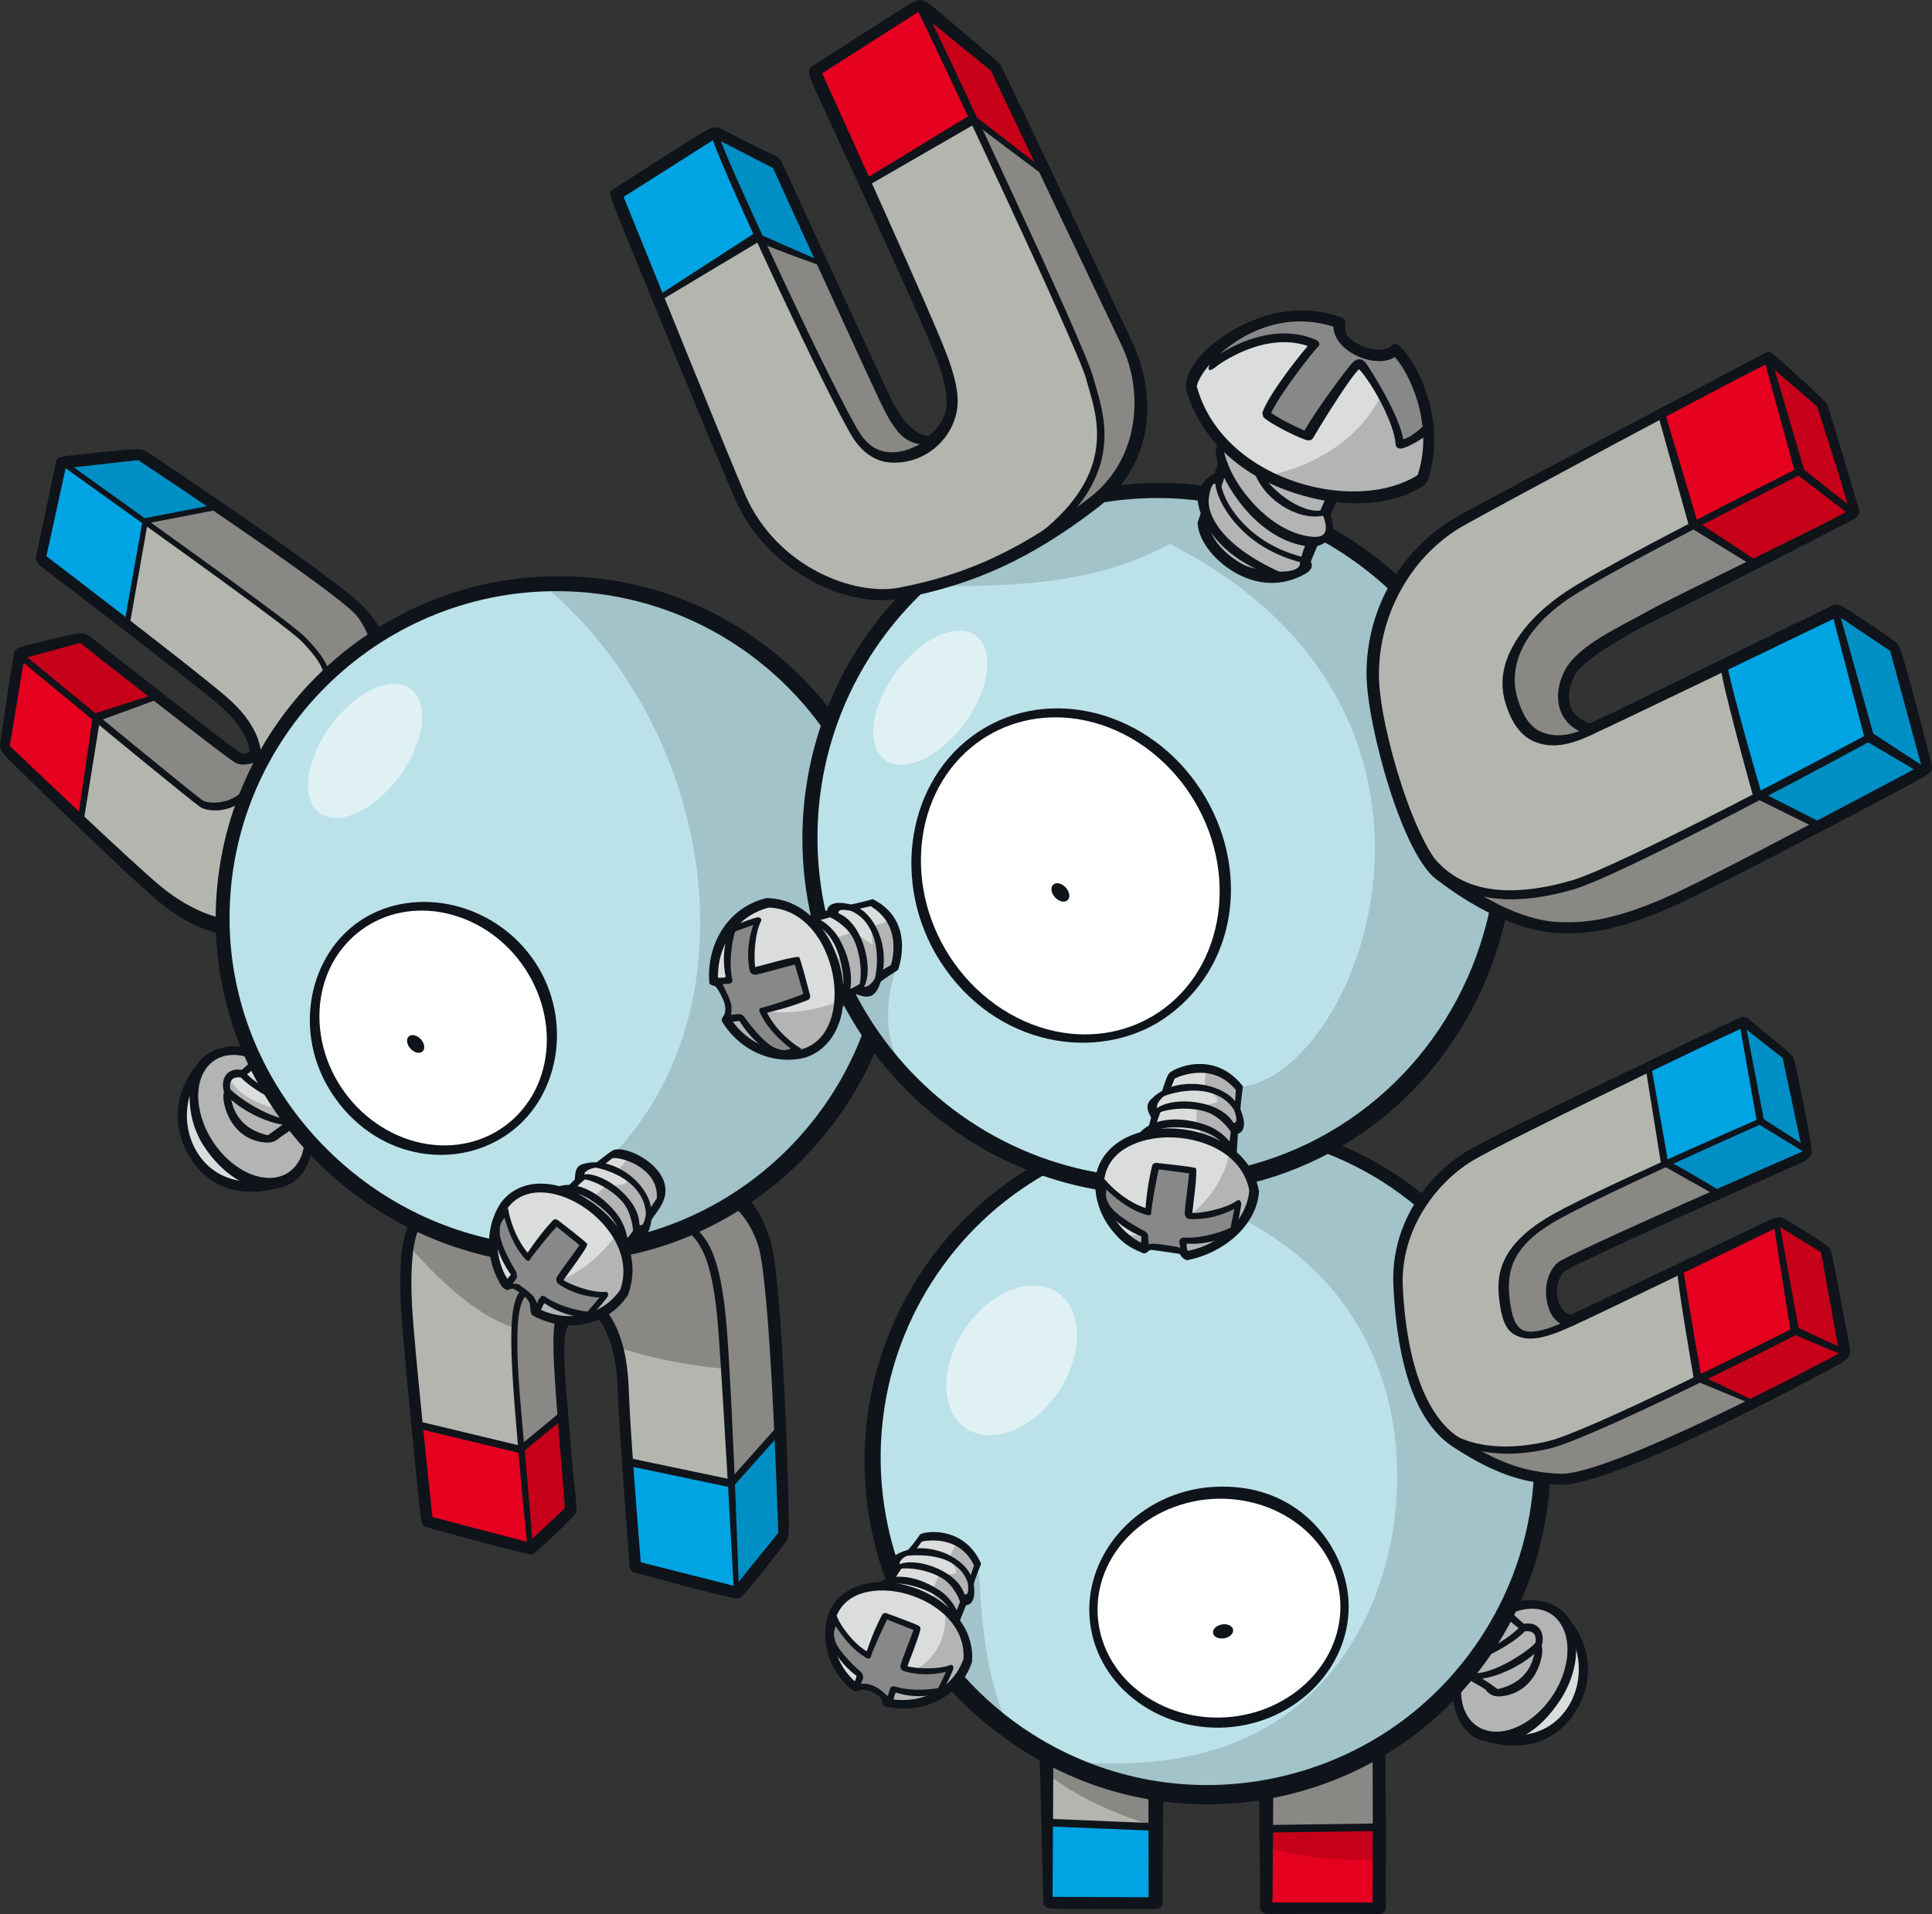 <?xml version="1.0" encoding="UTF-8" standalone="no"?>
<!-- Created with Inkscape (http://www.inkscape.org/) -->

<svg
   version="1.1"
   viewBox="0 0 215.24 213.29"
   id="svg2698"
   sodipodi:docname="82.svg"
   inkscape:version="1.2.2 (b0a8486, 2022-12-01)"
   xmlns:inkscape="http://www.inkscape.org/namespaces/inkscape"
   xmlns:sodipodi="http://sodipodi.sourceforge.net/DTD/sodipodi-0.dtd"
   xmlns="http://www.w3.org/2000/svg"
   xmlns:svg="http://www.w3.org/2000/svg">
  <rect x="0" y="0" width="215.24" height="213.29" fill="#333333" stroke="none"/>
  <defs
     id="defs2702" />
  <sodipodi:namedview
     id="namedview2700"
     pagecolor="#505050"
     bordercolor="#eeeeee"
     borderopacity="1"
     inkscape:showpageshadow="0"
     inkscape:pageopacity="0"
     inkscape:pagecheckerboard="0"
     inkscape:deskcolor="#505050"
     showgrid="false"
     inkscape:zoom="1.5647916"
     inkscape:cx="131.96645"
     inkscape:cy="127.81255"
     inkscape:window-width="1309"
     inkscape:window-height="456"
     inkscape:window-x="91"
     inkscape:window-y="340"
     inkscape:window-maximized="0"
     inkscape:current-layer="svg2698" />
  <path
     d="m 173.774,179.84 c 5.869,5.551 1.427,17.292 -9.36,13.168 z"
     fill="#dbdcdc"
     id="path2338" />
  <path
     d="m 173.314,189.29 c -2.459,3.652 -6.519,5.182 -9.071,3.417 -2.552,-1.765 -2.625,-6.157 -0.166,-9.809 2.457,-3.65 6.517,-5.18 9.069,-3.415 2.552,1.765 2.628,6.157 0.168,9.807"
     fill="#b4b4b5"
     id="path2340" />
  <path
     d="m 154.434,131.1 c 17.316,10.993 22.442,33.943 11.45,51.257 -10.993,17.319 -33.943,22.445 -51.259,11.45 -17.314,-10.993 -22.44,-33.941 -11.447,-51.257 10.993,-17.316 33.941,-22.442 51.257,-11.45"
     fill="#bbe2e8"
     id="path2342" />
  <path
     d="m 154.434,131.1 c -12.132,-7.702 -27.025,-7.48 -38.639,-0.709 42.501,2.119 44.044,34.889 36.141,50.311 -7.903,15.422 -22.555,16.385 -32.699,15.591 16.588,7.521 36.605,1.885 46.647,-13.936 10.993,-17.314 5.867,-40.264 -11.45,-51.257"
     fill="#a2c3c9"
     id="path2344" />
  <path
     d="m 108.753,173.76 c -1.736,-2.119 -4.28,1.344 -8.02,4.077 2.493,5.495 6.353,10.433 11.45,14.266 -3.429,-8.125 -2.659,-16.028 -3.429,-18.343"
     fill="#a2c3c9"
     id="path2346" />
  <path
     d="m 116.654,194.67 v 17.292 l 11.926,0.055 c 0,0 -0.055,-11.755 0.078,-12.491 -7.688,-0.868 -12.004,-4.859 -12.004,-4.859"
     fill="#b5b5af"
     id="path2348" />
  <path
     d="m 128.804,199.43 c -7.316,-0.643 -12.149,-4.759 -12.149,-4.759 v 2.948 c 3.544,2.804 7.656,4.478 11.909,5.867 0,0 0.134,-3.143 0.24,-4.055"
     fill="#898884"
     id="path2350" />
  <path
     d="m 116.524,203.06 0.137,8.9 11.926,0.055 0.076,-8.291 z"
     fill="#00a4e3"
     id="path2352" />
  <path
     d="m 147.144,197.72 c -2.985,0.995 -6.255,1.564 -6.255,1.564 l 0.264,13.31 h 12.374 c 0,0 0.101,-17.453 -0.055,-17.927 0,0 -3.339,2.058 -6.324,3.053"
     fill="#b5b5af"
     id="path2354" />
  <path
     d="m 153.464,194.67 c 0,0 -2.061,1.775 -6.04,3.266 -3.979,1.494 -6.253,1.423 -6.253,1.423 v 4.192 c 4.192,0.142 8.135,-0.028 12.364,0.071 0.014,-5.126 0.028,-8.658 -0.071,-8.951"
     fill="#898884"
     id="path2356" />
  <path
     d="m 141.174,203.87 -0.021,8.722 h 12.374 c 0,0 0.028,-4.483 0.035,-8.969 -4.116,0.355 -12.386,0.247 -12.386,0.247"
     fill="#e50020"
     id="path2358" />
  <path
     d="m 153.544,207.17 c 0.006,-1.122 0.007,-2.332 0.007,-3.542 -4.116,0.355 -12.386,0.247 -12.386,0.247 l -0.003,1.772 c 2.743,1.335 8.274,1.687 12.381,1.523"
     fill="#c60019"
     id="path2360" />
  <path
     d="m 22.73,118.35 c -5.471,5.175 -1.496,17.138 9.24,13.034 z"
     fill="#dbdcdc"
     id="path2362" />
  <path
     d="m 23.258,127.71 c 2.459,3.652 6.519,5.182 9.071,3.415 2.55,-1.762 2.625,-6.155 0.166,-9.807 -2.457,-3.65 -6.517,-5.18 -9.069,-3.415 -2.552,1.765 -2.628,6.155 -0.169,9.807"
     fill="#b4b4b5"
     id="path2364" />
  <path
     d="m 28.369,118.65 c 0,0 -0.714,0.469 -1.371,0.929 -1.479,-0.164 -1.674,0.692 -1.819,1.296 -0.291,1.227 0.435,5.329 4.603,6.187 2.537,-1.904 2.985,-2.337 2.985,-2.337 z"
     fill="#dbdcdc"
     id="path2366" />
  <path
     d="m 25.64,120.19 c -0.232,0.22 -0.403,0.452 -0.46,0.685 -0.372,1.564 0.958,5.436 4.6,6.187 2.54,-1.904 2.987,-2.337 2.987,-2.337 l -0.714,-0.985 c -2.826,-0.438 -5.392,-1.472 -6.414,-3.549"
     fill="#b4b4b5"
     id="path2368" />
  <path
     d="m 46.706,135.83 c -1.227,1.09 -1.689,4.62 -1.415,9.67 0.274,5.048 2.32,24.014 2.32,24.014 l 11.462,3.002 4.503,-4.229 c -1.09,-13.508 -1.638,-19.103 -1.09,-21.152 0.173,-0.658 3.41,-2.454 4.637,-0.682 1.23,1.775 2.185,4.094 2.322,8.597 0.134,4.503 1.364,19.514 1.364,19.514 l 11.325,2.865 5.185,-6.414 c 0,0 -0.819,-28.382 -2.32,-32.611 -1.501,-4.231 -3.183,-4.796 -3.183,-4.796 z"
     fill="#b5b5af"
     id="path2370" />
  <path
     d="m 87.318,171.01 c 0,0 -0.819,-28.382 -2.32,-32.613 -1.501,-4.229 -3.183,-4.793 -3.183,-4.793 l -35.109,2.222 c -0.562,0.499 -0.961,1.508 -1.205,2.936 2.041,2.278 6.791,7.595 11.743,9.159 0.048,3.478 0.856,13.843 0.856,13.843 l 0.973,10.748 4.503,-4.231 c -1.093,-13.508 -1.638,-19.103 -1.093,-21.149 0.176,-0.66 3.412,-2.457 4.639,-0.682 0.344,0.496 1.508,3.097 1.797,3.713 4.561,1.435 8.147,1.97 11.797,2.361 0.259,2.215 0.846,12.76 0.846,12.76 l 0.572,12.141 z"
     fill="#898884"
     id="path2372" />
  <path
     d="m 58.063,161.37 -11.494,-2.506 1.041,10.645 11.462,3.002 4.503,-4.229 c -0.384,-4.762 -1.017,-10.455 -1.017,-10.455 z"
     fill="#e50020"
     id="path2374" />
  <path
     d="m 62.716,157.69 -4.603,3.681 c 0.249,4.253 0.467,7.673 0.973,11.249 l 4.49,-4.336 c -0.386,-4.762 -0.86,-10.594 -0.86,-10.594"
     fill="#c60019"
     id="path2376" />
  <path
     d="m 81.36,165.46 -11.547,-2.442 0.995,11.55 11.325,2.865 5.185,-6.414 -0.479,-11.555 z"
     fill="#00a4e3"
     id="path2378" />
  <path
     d="m 87.318,171.01 -0.479,-11.555 -5.478,5.996 0.772,11.973 z"
     fill="#008fc5"
     id="path2380" />
  <path
     d="m 25.161,103.18 c -0.966,0 -4.148,-1.102 -7.536,-3.865 -3.344,-2.728 -17.192,-15.984 -17.192,-15.984 l 1.736,-10.487 6.908,-1.887 c 0,0 16.299,12.865 17.436,13.481 0.721,0.391 1.933,-0.193 1.933,-0.193 0,0 0.386,-2.706 -3.671,-6.182 -4.058,-3.478 -20.286,-15.845 -20.286,-15.845 l 2.32,-10.614 8.749,-0.973 c 0,0 21.584,14.292 24.481,17.382 1.032,1.103 2.127,2.706 2.127,2.706 z"
     fill="#b5b5af"
     id="path2382" />
  <path
     d="m 36.459,75.82 c 1.564,-1.564 5.705,-5.099 5.705,-5.099 0,0 -1.095,-1.603 -2.127,-2.706 -2.897,-3.09 -24.481,-17.382 -24.481,-17.382 l -8.78,0.797 c 0,0 21.865,15.454 23.821,17.148 1.956,1.694 5.6,4.114 5.862,7.243"
     fill="#898884"
     id="path2384" />
  <path
     d="m 27.209,88.65 1.802,-4.339 c 0,0 -1.777,0.518 -2.498,0.127 -1.137,-0.616 -17.436,-13.479 -17.436,-13.479 l -7.14,1.933 c 7.341,5.737 14.425,11.748 19.773,16.075 2.924,2.048 4.899,0.181 5.5,-0.318"
     fill="#898884"
     id="path2386" />
  <path
     d="m 16.18,58.13 c 0,0 5.018,-1.247 8.291,-1.508 -4.842,-3.302 -8.915,-5.999 -8.915,-5.999 l -8.746,0.973 -2.322,10.614 9.558,7.458 z"
     fill="#00a4e3"
     id="path2388" />
  <path
     d="m 15.557,50.63 -8.631,0.746 c 0,0 6.94,5.109 9.216,6.622 1.572,-0.281 6.138,-1.122 8.392,-1.484 -4.842,-3.303 -8.976,-5.884 -8.976,-5.884"
     fill="#008fc5"
     id="path2390" />
  <path
     d="m 10.776,79.97 6.913,-2.256 -8.612,-6.759 -6.908,1.887 -1.733,10.487 8.507,8.35 z"
     fill="#e50020"
     id="path2392" />
  <path
     d="m 9.076,70.95 -7.02,1.853 c 2.955,2.408 5.62,4.881 8.834,7.279 l 6.791,-2.589 z"
     fill="#c60019"
     id="path2394" />
  <path
     d="m 99.144,102.3 c 0,20.511 -16.627,37.138 -37.138,37.138 -20.511,0 -37.138,-16.627 -37.138,-37.138 0,-20.511 16.627,-37.138 37.138,-37.138 20.511,0 37.138,16.627 37.138,37.138"
     fill="#bbe2e8"
     id="path2396" />
  <path
     d="m 62.007,65.17 c -0.474,0 -0.944,0.014 -1.415,0.035 21.56,18.152 24.645,54.97 0.536,69.06 -1.699,1.699 -3.405,3.393 -5.588,4.608 2.102,0.369 4.261,0.574 6.468,0.574 20.511,0 37.138,-16.627 37.138,-37.138 0,-20.511 -16.627,-37.138 -37.138,-37.138"
     fill="#a2c3c9"
     id="path2398" />
  <path
     d="m 58.477,107.1 c 4.549,6.248 3.659,14.644 -1.987,18.756 -5.647,4.114 -13.914,2.383 -18.463,-3.865 -4.549,-6.248 -3.659,-14.647 1.987,-18.758 5.647,-4.112 13.914,-2.381 18.463,3.867"
     fill="#ffffff"
     id="path2400" />
  <path
     d="m 167.524,93.36 c 0,21.306 -17.272,38.58 -38.58,38.58 -21.306,0 -38.58,-17.275 -38.58,-38.58 0,-21.308 17.275,-38.58 38.58,-38.58 21.308,0 38.58,17.272 38.58,38.58"
     fill="#bbe2e8"
     id="path2402" />
  <path
     d="m 98.729,102.05 c -1.193,-1.193 -4.718,-0.173 -7.167,0.875 1.777,6.959 3.344,10.257 8.323,15.124 -3.261,-8.683 3.278,-12.53 -1.156,-15.999"
     fill="#a2c3c9"
     id="path2404" />
  <path
     d="m 128.944,54.78 c -10.23,0 -19.521,3.989 -26.427,10.484 12.55,0.222 20.047,-0.582 27.822,-4.662 37.397,19.084 20.626,60.336 7.326,60.529 -2.53,0.035 -4.116,8.13 -5.676,10.677 19.88,-1.555 35.534,-18.169 35.534,-38.448 0,-21.308 -17.275,-38.58 -38.58,-38.58"
     fill="#a2c3c9"
     id="path2406" />
  <path
     d="m 134.994,166.56 c 7.712,-0.494 14.327,4.759 14.772,11.731 0.445,6.971 -5.446,13.021 -13.161,13.515 -7.712,0.491 -14.324,-4.759 -14.772,-11.731 -0.443,-6.971 5.449,-13.021 13.161,-13.515"
     fill="#ffffff"
     id="path2408" />
  <path
     d="m 79.689,14.725 -10.975,6.969 c 0,0 12.198,30.218 13.762,33.738 3.552,7.991 12.281,11.689 17.756,10.655 8.587,-1.626 14.869,-5.031 21.543,-10.161 5.832,-4.49 6.277,-12.332 3.762,-17.659 -5.273,-11.164 -14.649,-30.78 -14.649,-30.78 l -8.507,-6.937 -11.569,7.382 c 0,0 12.432,27.287 14.156,31.963 1.723,4.676 1.547,7.17 -1.405,9.384 -2.442,-0.21 -4.014,-2.828 -4.957,-4.798 -1.628,-3.403 -12.024,-26.211 -12.024,-26.211 z"
     fill="#b5b5af"
     id="path2410" />
  <path
     d="M 98.605,44.481 C 96.977,41.078 86.579,18.267 86.579,18.267 l -7.121,-3.574 c 1.071,2.623 9.939,22.589 14.708,31.841 1.22,2.136 2.388,3.447 3.029,3.879 2.175,1.467 5.436,0.093 6.045,-1.183 -2.259,-0.403 -3.735,-2.867 -4.635,-4.75"
     fill="#898884"
     id="path2412" />
  <path
     d="M 125.534,38.266 C 120.261,27.102 110.885,7.486 110.885,7.486 l -8.399,-7.135 c 1.699,3.515 8.071,17.48 11.112,23.921 8.565,18.587 10.252,22.205 8.404,28.123 -0.506,1.621 -2.4,4.028 -3.61,5.644 0.75,-0.538 2.623,-1.533 3.381,-2.114 5.832,-4.488 6.277,-12.332 3.762,-17.659"
     fill="#898884"
     id="path2414" />
  <path
     d="m 108.452,13.49 8.338,6.025 -5.903,-12.029 -8.507,-6.937 -11.567,7.385 5.573,12.513 z"
     fill="#e50020"
     id="path2416" />
  <path
     d="M 116.564,19.319 110.886,7.488 102.665,0.563 c 1.867,4.199 3.911,8.824 5.933,12.853 z"
     fill="#c60019"
     id="path2418" />
  <path
     d="m 84.427,26.493 7.272,2.95 -5.121,-11.176 -6.888,-3.544 -10.975,6.969 4.652,11.562 z"
     fill="#00a4e3"
     id="path2420" />
  <path
     d="m 86.579,18.268 -7.042,-3.493 c 1.738,4.363 2.943,6.876 5.092,11.799 l 7.152,2.909 z"
     fill="#008fc5"
     id="path2422" />
  <path
     d="m 197.004,39.796 c -3.691,1.723 -29.607,15.647 -34.139,18.179 -6.492,3.627 -9.897,10.628 -9.853,17.348 0.042,5.94 4.302,20.122 7.91,22.342 3.608,2.774 8.331,5.505 12.767,5.691 3.332,0.139 7.079,-0.416 13.322,-3.332 6.245,-2.914 27.756,-14.432 27.756,-14.432 l -3.65,-13.437 -6.204,-4.187 c 0,0 -26.038,12.567 -27.759,13.307 -3.447,-0.985 -3.447,-4.185 -2.217,-6.4 1.232,-2.215 6.399,-5.17 9.352,-6.646 2.955,-1.476 22.398,-11.073 22.398,-11.073 l -3.718,-12.227 z"
     fill="#b5b5af"
     id="path2424" />
  <path
     d="m 177.094,64.83 c -8.045,4.512 -10.614,9.296 -7.548,15.732 2.183,2.642 5.468,2.317 7.607,0.709 -3.444,-0.985 -3.444,-4.182 -2.215,-6.399 1.23,-2.215 6.399,-5.168 9.352,-6.644 2.953,-1.476 22.396,-11.076 22.396,-11.076 l -6.167,-4.644 c -4.451,2.342 -14.674,7.458 -23.425,12.322"
     fill="#898884"
     id="path2426" />
  <path
     d="m 179.094,97.15 c -6.563,3.029 -13.102,3.466 -18.174,0.513 3.608,2.777 8.331,5.505 12.767,5.691 3.329,0.139 7.077,-0.416 13.322,-3.332 6.245,-2.914 27.201,-14.227 27.201,-14.227 l -5.835,-3.733 c 0,0 -22.506,11.958 -29.282,15.087"
     fill="#898884"
     id="path2428" />
  <path
     d="m 188.844,58.35 6.742,4.292 11.103,-5.485 -3.716,-12.225 -5.969,-5.133 c -1.481,0.692 -12.009,6.336 -12.009,6.336 z"
     fill="#e50020"
     id="path2430" />
  <path
     d="m 206.684,57.16 -3.716,-12.225 -5.864,-5.045 3.42,12.437 -11.516,6.131 6.573,4.185 z"
     fill="#c60019"
     id="path2432" />
  <path
     d="m 202.894,92.15 11.868,-6.556 -3.65,-13.439 -6.204,-4.187 -12.907,6.221 4.016,14.288 z"
     fill="#00a4e3"
     id="path2434" />
  <path
     d="m 194.364,113.76 c -3.122,1.369 -26.791,12.77 -30.531,14.987 -4.439,2.638 -8.465,8.189 -8.162,14.679 0.249,5.317 1.445,13.931 6.536,17.267 5.092,3.341 8.255,3.97 11.545,4.129 5.901,0.286 31.843,-13.701 31.843,-13.701 l -2.166,-11.97 -5.18,-3.185 c 0,0 -21.843,10.619 -23.298,11.205 -2.796,-0.79 -2.557,-5.234 -0.711,-6.209 4.718,-2.498 27.277,-12.3 27.277,-12.3 l -2.361,-11.115 z"
     fill="#b5b5af"
     id="path2436" />
  <path
     d="m 169.744,148.71 c 1.885,0.222 3.657,-0.479 5.454,-1.498 -3.258,-1.435 -2.689,-5.331 -0.956,-6.248 4.718,-2.498 27.297,-12.63 27.297,-12.63 l -5.453,-3.356 c 0,0 -17.404,7.336 -24.183,11.506 -6.778,4.173 -4.297,11.975 -2.159,12.227"
     fill="#898884"
     id="path2438" />
  <path
     d="m 171.614,161.24 c -5.605,1.173 -9.516,-0.608 -9.411,-0.54 5.089,3.339 8.252,3.97 11.543,4.129 5.903,0.286 32.166,-13.999 32.166,-13.999 l -6.003,-2.483 c 0,0 -22.689,11.721 -28.294,12.894"
     fill="#898884"
     id="path2440" />
  <path
     d="m 203.434,139.15 -5.18,-3.188 -11.188,5.341 2,12.232 6.424,2.811 10.11,-5.229 z"
     fill="#e50020"
     id="path2442" />
  <path
     d="m 203.434,139.15 -5.08,-3.109 -0.499,-0.014 2.129,12.381 -10.579,5.212 6.263,2.787 9.932,-5.29 z"
     fill="#c60019"
     id="path2444" />
  <path
     d="m 185.504,129.62 5.933,3.447 10.039,-4.525 -2.32,-10.995 -4.793,-3.784 c -1.22,0.535 -10.653,5.05 -10.653,5.05 z"
     fill="#00a4e3"
     id="path2446" />
  <path
     d="m 211.114,72.15 -6.649,-4.065 c 1.088,3.669 3.806,14.134 3.806,14.134 l -12.251,6.25 7.006,3.632 11.738,-6.514 z"
     fill="#008fc5"
     id="path2448" />
  <path
     d="m 201.444,128.48 -2.097,-10.667 -5.185,-4.045 2.007,11.147 -10.577,4.796 5.962,3.295 z"
     fill="#008fc5"
     id="path2450" />
  <path
     d="m 127.424,126.56 c 0,0 1.203,-1.349 1.308,-2.501 -1.467,-1.259 1.305,-2.532 1.305,-2.532 l 0.65,-1.916 c 0,0 4.771,-2.261 7.363,1.726 -0.105,0.714 -0.071,1.244 -0.191,1.88 0.423,1.034 0.746,2.52 -0.445,2.723 -0.055,1.11 -0.055,3.334 -0.055,3.334 z"
     fill="#dbdcdc"
     id="path2452" />
  <path
     d="m 137.854,123.6 c 0.12,-0.633 0.2,-1.547 0.306,-2.264 -1.071,-1.648 -2.354,-2.132 -3.642,-2.3 -0.344,0.616 -0.293,1.855 -0.293,1.855 0,0 1.721,1.616 1.393,1.872 -0.325,0.256 -2.246,0.474 -2.246,0.474 l -0.117,2.129 c 0,0 1.772,1.3 -1.557,2.224 l 5.468,1.34 c 0,0 0.23,-1.919 0.245,-2.992 1.19,-0.2 0.789,-1.418 0.445,-2.339"
     fill="#b4b4b5"
     id="path2454" />
  <path
     d="m 122.664,130.99 c -0.56,3.432 1.516,6.7 4.725,8.208 0.685,-0.499 3.967,-0.11 5.058,0.741 2.31,-0.394 6.566,-2.931 7.133,-6.404 0.638,-8.455 -15.876,-9.663 -16.915,-2.545"
     fill="#dbdcdc"
     id="path2456" />
  <path
     d="m 136.984,128.49 c -1.208,5.598 -6.629,9.77 -11.978,9.059 0.643,0.618 1.391,1.146 2.215,1.557 1.01,-0.635 2.767,0.062 3.855,0.062 0.283,0.283 0.567,0.567 0.851,0.853 3.645,-0.293 7.147,-3.127 7.732,-6.683 0.166,-2.227 -1.188,-3.657 -2.674,-4.847"
     fill="#b4b4b5"
     id="path2458" />
  <path
     d="m 137.934,134.03 c -2.07,1.479 -5.483,1.342 -5.483,1.342 l 0.421,-4.984 -4.18,-0.499 c 0,0 -0.613,3.068 -0.768,5.214 -4.258,-1.596 -5.241,-4.183 -5.258,-4.116 -0.222,1.361 -0.127,2.447 0.389,3.657 1.44,1.342 4.449,2.992 4.449,2.992 l 0.076,1.418 c 1.049,-0.357 3.84,-0.014 4.295,0.613 0.125,0.078 -0.337,-1.142 0.078,-1.496 1.802,0.384 5.385,-0.973 5.385,-0.973 0,0 0.658,-1.926 0.597,-3.168"
     fill="#888888"
     id="path2460" />
  <path
     d="m 98.716,176.6 c 0,0 0.557,-1.078 0.873,-1.604 -0.733,-1.359 1.667,-2.031 1.667,-2.031 l 1.21,-1.557 c 0,0 4.639,-1.176 6.475,2.992 -0.276,0.865 -0.464,1.401 -0.736,2.124 0.144,0.963 -0.093,1.77 -0.824,2.114 -0.042,0.235 -0.904,2.024 -0.904,2.024 z"
     fill="#dbdcdc"
     id="path2462" />
  <path
     d="m 108.109,176.79 c 0.272,-0.724 0.555,-1.528 0.831,-2.393 -0.579,-1.318 -1.44,-2.097 -2.344,-2.554 -0.44,0.841 -0.853,1.762 -0.853,1.762 0,0 0.875,1.208 0.775,1.564 -0.103,0.355 -1.215,0.203 -1.828,0.203 -0.301,0.604 -0.865,1.88 -0.865,1.88 l 0.611,1.726 2.041,1.684 c 0,0 0.86,-1.792 0.904,-2.026 1.613,-0.758 0.469,-1.151 0.728,-1.846"
     fill="#b4b4b5"
     id="path2464" />
  <path
     d="m 92.761,179.88 c -1.022,3.046 0.174,6.329 2.728,8.282 1.339,-0.54 2.713,0.215 3.227,1.518 3.906,0.902 7.859,-1.107 9.084,-4.752 0.516,-7.531 -12.464,-11.264 -15.038,-5.048"
     fill="#dbdcdc"
     id="path2466" />
  <path
     d="m 105.265,179.35 c 0.643,6.033 -5.302,9.079 -10.902,7.771 0.347,0.386 0.746,0.733 1.168,1.056 1.354,-0.667 2.391,0.215 3.471,1.557 3.811,0.738 7.602,-1.252 8.795,-4.806 0.157,-2.256 -0.907,-4.168 -2.532,-5.578"
     fill="#b4b4b5"
     id="path2468" />
  <path
     d="m 100.675,185.78 1.474,-4.268 -3.608,-1.523 c 0,0 -1.32,2.916 -1.931,4.368 -1.929,-0.966 -3.095,-2.792 -3.781,-4.625 -0.021,0.049 -0.313,2.545 -0.333,2.594 -0.425,1.264 3.354,4.52 3.354,4.52 l -0.474,1.222 c 0,0 1.085,-0.215 1.997,0.2 1.08,0.494 1.215,1.376 1.552,1.445 -0.055,-0.626 0.582,-1.393 0.582,-1.393 0,0 3.209,0.457 4.984,0.538 0.078,-0.042 0.161,-0.078 0.237,-0.125 0.562,-1.007 0.772,-1.327 1.129,-2.85 -4.116,0.557 -5.182,-0.103 -5.182,-0.103"
     fill="#888888"
     id="path2470" />
  <path
     d="m 93.442,111.11 c 0,0 1.623,-0.57 2.481,-1.161 0.648,1.714 2.197,-1.362 2.197,-1.362 l 1.75,-0.958 c 0,0 1.45,-4.884 -2.757,-7.101 -0.667,0.164 -1.936,0.425 -2.527,0.594 -0.77,-0.403 -1.806,-0.494 -2.33,0.868 -1.782,0.572 -2.481,0.741 -2.481,0.741 z"
     fill="#dbdcdc"
     id="path2472" />
  <path
     d="m 98.934,102.56 c -0.467,0.344 -1.916,0.672 -1.916,0.672 0,0 0.191,1.628 0.191,1.916 0,0.286 -2.012,-1.342 -2.012,-1.342 l -2.012,0.67 c 0,0 0.635,1.669 0.459,2.175 -0.174,0.509 -1.643,-0.45 -2.388,-0.528 l 2.185,4.994 c 0,0 1.623,-0.57 2.479,-1.159 0.587,1.545 1.772,-0.516 2.2,-1.362 l 1.623,-0.863 c 0,0 0.936,-2.826 -0.809,-5.175"
     fill="#b4b4b5"
     id="path2474" />
  <path
     d="m 85.445,100.56 c -3.527,0.917 -6.365,4.395 -5.832,8.687 1.014,0.665 1.902,3.107 1.298,4.28 1.76,3.148 5.395,4.603 8.846,3.708 6.663,-2.224 3.574,-16.664 -4.312,-16.676"
     fill="#dbdcdc"
     id="path2476" />
  <path
     d="m 81.101,111.53 c 0.159,0.665 0.048,1.432 -0.096,1.87 1.736,3.227 5.16,4.742 8.656,3.835 2.308,-0.77 3.39,-3.095 3.588,-5.588 -4.055,1.55 -8.113,1.528 -12.149,-0.117"
     fill="#b4b4b5"
     id="path2478" />
  <path
     d="m 88.837,106.91 c 0,0 -3.456,1.014 -4.855,1.401 -0.631,-1.464 -0.23,-3.813 0.384,-5.654 -0.88,0.085 -2.364,0.606 -2.948,0.988 -0.983,2.569 -0.222,5.549 -0.222,5.549 l -1.269,0.254 c 0,0 0.677,1.041 0.985,1.87 0.411,1.11 0.062,2.22 0.062,2.22 l 1.587,-0.096 c 0,0 1.711,2.535 3.234,3.613 1.208,0.486 1.941,0.269 3.268,0.073 -1.53,-0.804 -3.312,-2.762 -4.06,-4.446 1.457,-0.604 4.881,-1.618 4.881,-1.618 z"
     fill="#888888"
     id="path2480" />
  <path
     d="m 62.908,132.73 c 0,0 1.205,-0.941 1.87,-1.44 -0.694,-1.44 1.787,-1.481 1.787,-1.481 l 1.877,-1.42 c 0,0 4.74,0.191 5.331,4.908 -0.52,0.76 -1.051,1.77 -1.596,2.442 -0.394,0.486 0.283,1.442 -1.391,2.07 -1.347,1.525 -2.171,1.811 -2.171,1.811 z"
     fill="#dbdcdc"
     id="path2482" />
  <path
     d="m 70.006,129.04 c -0.369,0.333 -1.014,1.239 -1.014,1.239 0,0 1.313,1.166 0.724,1.53 -0.587,0.364 -2.119,0.269 -2.119,0.269 0,0 -1.222,0.953 -1.535,1.342 -0.452,0.562 -0.728,0.939 -1.589,1.205 l 4.143,5.001 c 0,0 0.824,-0.286 2.171,-1.811 1.674,-0.628 0.997,-1.584 1.391,-2.07 0.545,-0.67 1.075,-1.794 1.596,-2.554 -0.355,-2.833 -2.271,-3.637 -3.767,-4.151"
     fill="#b4b4b5"
     id="path2484" />
  <path
     d="m 55.971,134.24 c -1.34,1.899 -1.692,6.38 0.23,9.059 2.217,-0.509 3.652,2.046 3.537,3.08 3.706,1.586 7.416,0.746 9.773,-2.601 2.765,-7.385 -9.11,-14.992 -13.54,-9.538"
     fill="#dbdcdc"
     id="path2486" />
  <path
     d="m 68.718,137.56 c -5.341,6.781 -10.037,6.109 -13.471,4.043 0.256,0.621 0.597,1.217 1.007,1.775 1.758,-0.376 3.139,0.968 3.373,2.76 3.716,1.733 7.546,0.956 9.883,-2.364 0.812,-2.163 0.357,-4.346 -0.792,-6.214"
     fill="#b4b4b5"
     id="path2488" />
  <path
     d="m 67.522,144.35 c -0.973,-0.055 -4.314,-0.423 -5.177,-1.765 0.958,-1.437 2.723,-3.987 2.723,-3.987 l -3.222,-2.417 -3.143,3.799 c 0,0 -2.569,-2.723 -2.303,-5.869 -0.616,0.904 -1.205,1.887 -1.379,2.916 0.873,2.965 2.222,5.018 2.222,5.018 0,0 -0.23,0.408 -0.843,1.039 0.523,0.765 0.902,-0.523 2.303,1.075 1.342,1.533 0.306,0.88 1.034,2.107 0.242,-0.538 0.863,-1.538 0.863,-1.538 0,0 2.107,1.437 4.696,1.919 0.44,-0.093 1.567,-1.638 2.227,-2.298"
     fill="#888888"
     id="path2490" />
  <path
     d="m 137.074,49.503 c 0,0 -0.834,-0.362 -1.137,0.504 -0.247,0.704 0.445,2.085 0.103,3.068 -2.041,-0.122 -1.889,2.814 -1.841,3.681 -0.152,0.455 -0.171,1.232 -0.306,1.638 0.159,3.354 6.544,8.064 11.176,5.028 -0.069,-0.069 0.543,-1.557 1.264,-3.246 2.584,0.24 1.826,-1.987 1.518,-3.493 0.369,-0.834 0.624,-1.398 0.624,-1.398 z"
     fill="#b4b4b5"
     id="path2492" />
  <path
     d="m 132.764,43.274 c -0.511,-1.855 6.869,-10.704 16.453,-7.348 -0.592,2.638 4.588,4.857 6.228,3.036 1.599,1.276 5.273,7.827 3.036,14.376 -7.189,4.791 -22.682,0.958 -25.718,-10.064"
     fill="#dbdcdc"
     id="path2494" />
  <path
     d="m 155.444,38.961 c -0.125,0.137 -0.272,0.245 -0.432,0.337 -0.315,7.382 -6.979,12.432 -13.877,13.699 5.793,2.985 13.051,3.202 17.346,0.34 2.234,-6.549 -1.44,-13.097 -3.036,-14.376"
     fill="#b4b4b5"
     id="path2496" />
  <path
     d="m 155.444,38.961 c -1.643,1.821 -6.822,-0.398 -6.231,-3.036 -5.886,-2.061 -10.936,0.484 -13.843,3.183 0,0.203 -0.342,1.74 -0.11,1.393 2.315,-1.968 8.218,-4.053 11.112,-1.968 -1.85,1.506 -4.593,5.827 -5.48,7.372 1.545,1.31 4.789,2.469 4.789,2.469 0,0 3.86,-5.576 5.7,-8.03 2.454,3.068 4.038,5.625 4.652,9.306 1.227,-0.562 1.892,-1.075 3.075,-1.74 -0.545,-3.972 -2.601,-8.098 -3.664,-8.949"
     fill="#888888"
     id="path2498" />
  <path
     d="m 42.219,88.96 c -3.405,2.904 -6.854,2.887 -7.707,-0.042 -0.851,-2.926 1.22,-7.651 4.622,-10.553 3.405,-2.904 6.854,-2.884 7.707,0.042 0.851,2.924 -1.217,7.651 -4.622,10.553"
     id="path2500"
     style="fill:#e0f1f4" />
  <path
     d="m 105.192,83.04 c -3.405,2.904 -6.854,2.884 -7.707,-0.042 -0.851,-2.926 1.22,-7.651 4.622,-10.553 3.405,-2.904 6.854,-2.887 7.707,0.042 0.851,2.924 -1.22,7.651 -4.622,10.553"
     id="path2502"
     style="fill:#e0f1f4" />
  <path
     d="m 117.114,156.15 c -3.2,3.852 -7.766,4.928 -10.201,2.398 -2.435,-2.525 -1.814,-7.697 1.383,-11.547 3.2,-3.855 7.766,-4.928 10.201,-2.4 2.435,2.525 1.816,7.697 -1.383,11.55"
     id="path2504"
     style="fill:#e0f1f4" />
  <path
     d="m 132.564,87.63 c 5.928,8.36 4.769,19.599 -2.589,25.102 -7.355,5.502 -18.125,3.188 -24.053,-5.175 -5.925,-8.36 -4.767,-19.599 2.589,-25.102 7.358,-5.502 18.128,-3.185 24.053,5.175"
     fill="#ffffff"
     id="path2508" />
  <path
     d="m 117.354,195.29 c 0,0 -0.085,14.918 -0.085,16.057 1.041,0.003 9.648,0.042 10.699,0.048 -0.003,-1.124 -0.028,-12.765 -0.028,-12.765 l 1.638,0.447 c 0,0 -0.049,12.479 -0.049,12.88 0,0.401 -0.134,0.731 -0.802,0.733 -0.67,0.003 -11.032,0.071 -11.767,-0.062 -0.736,-0.134 -0.736,-0.469 -0.736,-0.936 0,-0.469 -0.421,-17.003 -0.421,-17.003 z"
     id="path2510"
     style="fill:#0f141b" />
  <path
     d="m 154.374,211.05 c -0.042,1.381 0.43,2.325 -1.205,2.239 -1.635,-0.088 -11.606,0.014 -12.141,-0.055 -0.536,-0.069 -0.736,-0.667 -0.667,-1.068 0.069,-0.401 -0.105,-13.168 -0.105,-13.168 l 1.606,-0.516 c 0,0 -0.088,12.371 -0.096,13.501 h 11.146 c 0.014,-2.953 0.028,-6.456 0.028,-9.548 0,-3.987 -0.021,-7.253 -0.076,-7.639 l 1.425,-0.619 c 0.125,0.379 0.12,15.742 0.085,16.874"
     id="path2512"
     style="fill:#0f141b" />
  <path
     d="m 128.394,203.13 -0.028,0.843 -11.582,-0.474 0.028,-0.846 z"
     id="path2514"
     style="fill:#0f141b" />
  <path
     d="m 153.154,204.02 -11.582,0.159 -0.007,-0.843 11.582,-0.159 z"
     id="path2516"
     style="fill:#0f141b" />
  <path
     d="m 175.544,190.68 c -2.254,3.583 -6.223,4.811 -11.044,2.967 l 0.096,-1.105 c 4.351,1.662 8.133,0.772 10.117,-2.386 1.97,-3.134 1.425,-7.419 -1.269,-9.968 l 0.308,-0.912 c 3.615,3.273 4.006,7.881 1.792,11.403"
     id="path2518"
     style="fill:#0f141b" />
  <path
     d="m 173.664,179.19 c -1.068,-0.738 -2.633,-1.097 -4.072,-0.824 -0.34,0.062 -0.677,0.164 -1.014,0.283 -0.33,0.509 -0.66,1.019 -0.985,1.53 0.709,-0.418 1.447,-0.711 2.18,-0.851 1.178,-0.22 2.249,-0.028 3.097,0.557 2.327,1.611 2.347,5.708 0.042,9.13 -1.374,2.041 -3.351,3.478 -5.287,3.843 -1.178,0.222 -2.249,0.035 -3.097,-0.555 -1.459,-1.01 -2.009,-2.997 -1.65,-5.182 -0.344,0.437 -0.702,0.86 -1.068,1.281 0.007,1.98 0.782,4.004 2.212,4.994 1.071,0.738 2.603,0.873 4.048,0.601 2.188,-0.413 4.138,-2.18 5.656,-4.434 1.249,-1.855 1.87,-3.906 1.87,-5.747 0,-1.992 -0.491,-3.632 -1.931,-4.627"
     id="path2520"
     style="fill:#0f141b" />
  <path
     d="m 169.784,180.92 c 1.706,-0.281 2.391,1.095 1.96,2.474 0.362,0.653 -0.411,5.275 -4.63,5.62 -0.875,0.071 -1.376,-0.43 -1.55,-0.689 -0.171,-0.259 -3.18,-1.841 -3.197,-1.846 l 0.274,-0.75 c 0.071,0.028 1.758,0.658 4.221,2.476 3.718,-0.848 4.175,-3.72 4.175,-5.033 0.21,-1.046 -0.22,-1.562 -1.254,-1.391 -1.034,-0.516 -2.769,-2.347 -2.769,-2.347 l 0.501,-0.621 c 0,0 1.322,1.332 2.268,2.107"
     id="path2522"
     style="fill:#0f141b" />
  <path
     d="m 171.424,183.67 c -0.364,0.912 -4.95,3.997 -8.015,3.317 l 0.134,-0.599 c 2.64,0.587 7.46,-2.928 7.739,-3.623 z"
     id="path2524"
     style="fill:#0f141b" />
  <path
     d="m 170.004,181.54 -0.621,-0.408 c -0.164,0.411 -1.921,1.806 -3.877,2.757 -0.055,0.335 -0.215,0.624 -0.425,0.885 2.383,-0.99 4.684,-2.633 4.923,-3.234"
     id="path2526"
     style="fill:#0f141b" />
  <path
     d="m 21.171,128.98 c 2.254,3.583 6.223,4.811 11.044,2.967 l -0.098,-1.105 c -4.349,1.662 -8.13,0.77 -10.115,-2.386 -1.97,-3.134 -1.425,-7.419 1.269,-9.968 l -0.308,-0.912 c -3.615,3.273 -4.006,7.881 -1.792,11.403"
     id="path2528"
     style="fill:#0f141b" />
  <path
     d="m 23.049,117.49 c 1.068,-0.741 2.633,-1.098 4.072,-0.824 0.34,0.062 0.677,0.164 1.014,0.283 0.332,0.509 0.66,1.019 0.985,1.53 -0.709,-0.418 -1.447,-0.711 -2.18,-0.851 -1.178,-0.222 -2.249,-0.028 -3.097,0.557 -2.327,1.611 -2.347,5.705 -0.042,9.13 1.374,2.041 3.351,3.478 5.287,3.843 1.178,0.222 2.249,0.028 3.097,-0.557 1.459,-1.01 2.009,-2.994 1.65,-5.18 0.345,0.435 0.702,0.86 1.068,1.278 -0.008,1.982 -0.782,4.006 -2.212,4.996 -1.068,0.738 -2.603,0.873 -4.048,0.601 -2.188,-0.413 -4.322,-2.2 -5.837,-4.456 -1.252,-1.855 -1.689,-3.884 -1.689,-5.725 0,-1.992 0.491,-3.632 1.931,-4.627"
     id="path2530"
     style="fill:#0f141b" />
  <path
     d="m 26.923,119.21 c -1.706,-0.281 -2.391,1.095 -1.96,2.474 -0.362,0.653 0.411,5.275 4.63,5.62 0.875,0.071 1.288,-0.313 1.528,-0.513 0.413,-0.344 3.202,-2.017 1.907,-1.677 l -0.56,-0.655 c 0.13,0.166 -0.159,0.218 -2.623,2.036 -3.718,-0.848 -4.173,-3.72 -4.173,-5.036 -0.213,-1.044 0.218,-1.56 1.252,-1.388 1.034,-0.516 2.217,-1.865 2.217,-1.865 l -0.501,-0.621 c 0,0 -0.77,0.851 -1.716,1.626"
     id="path2532"
     style="fill:#0f141b" />
  <path
     d="m 25.287,121.96 c 0.364,0.912 4.95,3.997 8.015,3.317 l -0.132,-0.599 c -2.642,0.587 -7.463,-2.928 -7.742,-3.623 z"
     id="path2534"
     style="fill:#0f141b" />
  <path
     d="m 26.705,119.83 0.621,-0.408 c 0.164,0.411 1.921,1.806 3.877,2.757 0.054,0.335 0.215,0.624 0.425,0.885 -2.383,-0.99 -4.684,-2.635 -4.923,-3.234"
     id="path2536"
     style="fill:#0f141b" />
  <path
     d="m 61.655,149.64 c 0,2.664 0.362,7.082 0.966,14.483 0,0 0.276,3.41 0.318,3.921 -0.367,0.344 -3.62,3.4 -4.041,3.794 -0.597,-0.157 -9.986,-2.616 -10.724,-2.809 -0.291,-2.716 -2.024,-18.983 -2.271,-23.562 -0.048,-0.904 -0.074,-1.76 -0.074,-2.559 0,-3.476 0.455,-5.881 1.283,-6.619 l -0.816,-0.917 c -1.374,1.222 -1.919,4.639 -1.621,10.161 0.272,5.006 2.078,22.753 2.215,23.65 0.139,0.895 0.347,0.895 0.829,1.034 0.484,0.137 11.041,3.063 11.525,2.98 0.484,-0.08 4.823,-4.346 4.965,-4.664 0.144,-0.318 -0.367,-4.51 -0.367,-4.51 -0.597,-7.304 -1.093,-11.797 -0.963,-14.4 0.093,-1.836 0.45,-1.75 0.577,-2.251 0.055,-0.083 -0.168,-0.249 0.048,-0.391 -0.54,0.086 -1.093,0.139 -1.65,0.159 -0.134,0.589 -0.2,1.386 -0.2,2.501"
     id="path2538"
     style="fill:#0f141b" />
  <path
     d="m 87.887,170.21 c 0.069,-0.829 -0.624,-28.028 -2.139,-32.298 -1.557,-4.388 -3.112,-4.972 -3.312,-5.038 l -1.381,1.173 c 0.014,0.006 2.019,0.763 3.364,4.556 1.386,3.904 2.2,29.607 2.278,32.198 -0.256,0.318 -4.361,5.392 -4.793,5.93 -0.685,-0.171 -9.761,-2.469 -10.521,-2.662 -0.195,-2.415 -1.205,-15.019 -1.327,-19.042 -0.152,-4.994 -1.313,-7.316 -2.427,-8.927 -0.117,-0.168 -0.254,-0.31 -0.401,-0.437 -0.421,0.256 -0.875,0.479 -1.357,0.67 0.323,0.062 0.572,0.213 0.748,0.464 1.014,1.467 2.07,3.593 2.21,8.267 0.137,4.466 1.31,19.274 1.322,19.426 0,0 0,0.621 0.621,0.758 0.565,0.125 9.235,2.523 11.21,2.84 0.398,0.062 0.467,-0.007 0.706,-0.252 1.159,-1.188 4.679,-5.742 4.923,-6.109 0.276,-0.413 0.208,-0.689 0.276,-1.518"
     id="path2540"
     style="fill:#0f141b" />
  <path
     d="m 58.61,144.32 c -1.897,1.916 -0.582,11.99 0.2,21.284 l 0.567,6.886 -0.611,0.049 -0.709,-7.301 c -1.002,-11.897 -1.86,-19.707 0,-21.477 z"
     id="path2542"
     style="fill:#0f141b" />
  <path
     d="m 81.016,148.59 c 0.675,9.445 1.276,27.813 1.286,27.998 l -0.557,0.523 c -0.007,-0.186 -1.017,-19.154 -1.692,-28.595 -0.672,-9.416 -2.486,-10.67 -4.241,-11.885 l 0.807,-0.416 c 1.784,1.237 3.703,2.664 4.397,12.374"
     id="path2544"
     style="fill:#0f141b" />
  <path
     d="m 62.82,158.03 -4.762,3.909 -11.565,-2.777 0.134,-0.802 c 0,0 10.993,2.635 11.274,2.706 0.225,-0.173 4.527,-3.728 4.527,-3.728 z"
     id="path2546"
     style="fill:#0f141b" />
  <path
     d="m 87.283,159.35 -5.713,6.409 -11.613,-2.435 0.12,-0.868 c 0,0 10.929,2.293 11.266,2.364 0.227,-0.254 5.476,-6.145 5.476,-6.145 z"
     id="path2548"
     style="fill:#0f141b" />
  <path
     d="m 16.387,50.34 c 0.247,0.144 21.186,14.151 24.1,17.258 1.051,1.122 2.058,2.481 2.058,3.102 0,0.621 -1.244,0.829 -1.244,0.829 -0.01,-0.014 -0.724,-2.041 -1.711,-3.092 -2.699,-2.88 -22.362,-15.957 -24.188,-17.17 -0.398,0.049 -7.319,0.816 -8.089,0.902 -0.166,0.76 -1.995,9.12 -2.144,9.802 2.197,1.675 16.277,12.432 20.005,15.627 3.571,3.063 3.894,5.634 3.894,6.461 0,0.159 -0.012,0.254 -0.017,0.276 l -0.044,0.323 -0.296,0.142 c -0.154,0.073 -1.523,0.706 -2.491,0.181 -1.112,-0.604 -14.86,-11.437 -17.282,-13.347 -0.516,0.142 -5.583,1.525 -6.228,1.701 -0.115,0.699 -1.523,9.201 -1.618,9.778 1.787,1.709 13.862,13.237 16.92,15.73 3.447,2.809 6.429,3.483 7.091,3.483 l 0.132,1.738 c -1.215,0 -4.05,-0.75 -7.399,-3.481 -3.327,-2.711 -16.632,-15.666 -17.116,-16.219 -0.484,-0.55 -0.829,-0.826 -0.689,-1.655 0.122,-0.731 1.166,-8.023 1.542,-9.915 0.071,-0.349 0.232,-0.528 0.631,-0.658 1.445,-0.472 5.441,-1.393 6.177,-1.506 0.897,-0.139 1.034,-0.208 2.07,0.621 1.034,0.829 15.554,12.215 16.353,12.647 0.225,0.122 0.655,0.042 1.022,-0.078 -0.073,-0.78 -0.555,-2.809 -3.451,-5.292 -3.997,-3.427 -19.514,-15.146 -19.79,-15.422 -0.276,-0.276 -0.689,-0.552 -0.552,-1.173 0.122,-0.547 1.797,-8.458 2.188,-10.442 0.071,-0.349 0.215,-0.52 0.636,-0.592 1.738,-0.288 7.011,-0.777 7.873,-0.836 0.946,-0.062 1.237,0.035 1.657,0.276"
     id="path2550"
     style="fill:#0f141b" />
  <path
     d="m 4.494,74.43 c 4.747,3.913 17.358,14.312 18.12,14.769 0.374,0.225 1.633,0.425 2.977,-0.105 0.946,-0.374 2.193,-1.232 2.752,-3.192 l 0.589,0.166 c -0.628,2.205 -2.066,3.459 -3.139,3.882 -1.369,0.54 -2.779,0.389 -3.434,-0.004 -0.711,-0.428 -10.098,-8.145 -18.196,-14.823 L 2.169,73.48 2.491,72.783 Z"
     id="path2552"
     style="fill:#0f141b" />
  <path
     d="m 12.182,54.91 c 7.551,5.405 20.186,14.451 21.758,16.023 2.474,2.474 2.743,3.791 2.743,4.244 h -0.614 c 0,-0.21 -0.125,-1.374 -2.562,-3.811 -1.538,-1.535 -14.642,-10.917 -21.682,-15.957 -2.735,-1.958 -4.542,-3.251 -4.808,-3.464 l 0.384,-0.479 c 0.254,0.203 2.154,1.562 4.781,3.444"
     id="path2554"
     style="fill:#0f141b" />
  <path
     d="m 24.636,56.72 c 0,0 -7.795,1.508 -8.186,1.582 -0.078,0.396 -2.002,11.313 -2.002,11.313 l -0.601,-0.117 2.08,-11.726 8.6,-1.655 z"
     id="path2556"
     style="fill:#0f141b" />
  <path
     d="m 17.699,77.87 c 0,0 -6.236,2.3 -6.58,2.41 -0.054,0.367 -1.838,11.462 -1.838,11.462 l -0.606,-0.506 1.696,-11.679 6.776,-2.178 z"
     id="path2558"
     style="fill:#0f141b" />
  <path
     d="m 62.247,64.2 c -21.076,0 -38.221,17.145 -38.221,38.221 0,18.345 13.134,33.836 30.941,37.7 -0.125,-0.635 -0.464,-1.435 -0.276,-2.071 -16.38,-3.562 -29.118,-18.318 -29.118,-35.75 0,-20.088 16.343,-36.432 36.432,-36.432 12.471,0 23.496,6.299 30.066,15.881 0.259,-0.653 0.584,-1.288 1,-1.897 -6.962,-9.482 -18.184,-15.654 -30.824,-15.654"
     id="path2560"
     style="fill:#0f141b" />
  <path
     d="m 69.356,137.99 c 0.376,0.608 0.675,1.203 0.904,1.804 12.163,-2.606 22.315,-11.288 27.172,-22.45 -0.587,-0.731 -0.628,-1.572 -1.344,-2.18 -4.366,11.535 -14.424,20.296 -26.732,22.826"
     id="path2562"
     style="fill:#0f141b" />
  <path
     d="m 47.584,127.47 c -3.583,-0.562 -6.93,-2.662 -9.184,-5.757 -2.254,-3.095 -3.224,-6.923 -2.659,-10.506 0.491,-3.131 2.107,-5.832 4.547,-7.609 5.431,-3.955 13.425,-2.266 17.817,3.767 2.254,3.095 3.224,6.925 2.659,10.506 -0.491,3.131 -2.105,5.832 -4.544,7.607 -2.439,1.777 -5.507,2.484 -8.636,1.992 m 11.65,-20.804 c -4.691,-6.444 -13.647,-8.067 -19.489,-3.811 -5.517,4.016 -7.279,12.811 -2.293,19.66 4.96,6.81 13.596,7.869 19.311,3.708 5.852,-4.263 7.099,-13.205 2.471,-19.558"
     id="path2564"
     style="fill:#0f141b" />
  <path
     d="m 46.882,115.79 c 0.423,0.462 0.509,1.073 0.191,1.364 -0.318,0.291 -0.919,0.152 -1.342,-0.313 -0.423,-0.462 -0.509,-1.073 -0.191,-1.362 0.318,-0.291 0.919,-0.152 1.342,0.31"
     id="path2566"
     style="fill:#0f141b" />
  <path
     d="m 156.204,64.57 c -2.405,-2.261 -5.099,-4.217 -8.008,-5.825 -0.125,0.618 -0.462,1.061 -1.024,1.447 2.96,1.633 5.683,3.645 8.093,5.979 0.264,-0.555 0.577,-1.093 0.939,-1.601"
     id="path2568"
     style="fill:#0f141b" />
  <path
     d="m 95.214,110.54 c -0.496,0.308 -0.985,0.628 -1.474,0.953 5.554,10.853 15.957,18.829 28.333,21.042 0.035,-0.633 0.085,-1.264 0.157,-1.897 -11.807,-2.124 -21.724,-9.741 -27.016,-20.098"
     id="path2570"
     style="fill:#0f141b" />
  <path
     d="m 167.764,102.23 c -0.658,-0.203 -1.266,-0.474 -1.794,-0.895 -3.043,14.136 -13.579,25.268 -27.563,28.71 0.279,0.589 0.75,1.178 0.966,1.794 14.432,-3.623 25.099,-15.05 28.392,-29.609"
     id="path2572"
     style="fill:#0f141b" />
  <path
     d="m 91.072,93.36 c 0,-10.882 4.617,-20.699 11.992,-27.61 -0.765,0.007 -1.535,0.003 -2.31,-0.028 -7.023,7.157 -11.362,16.954 -11.362,27.751 0,3.016 0.349,5.952 0.99,8.775 0.552,-0.132 1.105,-0.264 1.657,-0.411 -0.626,-2.728 -0.968,-5.564 -0.968,-8.48"
     id="path2574"
     style="fill:#0f141b" />
  <path
     d="m 134.484,54.18 c -1.772,-0.245 -3.579,-0.379 -5.417,-0.379 -1.748,0 -3.466,0.125 -5.155,0.344 -0.587,0.706 -1.205,1.379 -1.89,1.99 2.246,-0.418 4.556,-0.645 6.923,-0.645 1.784,0 3.537,0.132 5.258,0.374 -0.232,-0.547 -0.252,-1.034 0.281,-1.684"
     id="path2576"
     style="fill:#0f141b" />
  <path
     d="m 132.934,87.36 m -14.52,27.7 c -4.73,-0.746 -9.147,-3.579 -12.122,-7.773 -5.774,-8.145 -4.657,-19.123 2.491,-24.466 3.185,-2.383 7.191,-3.341 11.279,-2.701 4.73,0.746 9.147,3.576 12.122,7.773 5.776,8.145 4.659,19.12 -2.488,24.466 -3.188,2.383 -7.194,3.344 -11.281,2.701 m -10.183,-32.978 c -7.541,5.642 -8.991,17.309 -2.931,25.859 6.541,9.23 18.01,10.342 24.948,5.153 8.179,-6.116 8.917,-17.504 3.048,-25.786 -6.013,-8.482 -17.243,-11.076 -25.065,-5.226"
     id="path2578"
     style="fill:#0f141b" />
  <path
     d="m 118.734,98.89 c 0.437,0.482 0.528,1.115 0.195,1.415 -0.328,0.303 -0.953,0.159 -1.393,-0.323 -0.438,-0.479 -0.526,-1.115 -0.195,-1.418 0.33,-0.301 0.953,-0.157 1.393,0.325"
     id="path2580"
     style="fill:#0f141b" />
  <path
     d="m 102.259,142.33 c -6.69,10.538 -7.563,23.136 -3.466,34.004 0.445,-0.587 0.919,-1.146 1.44,-1.66 -3.625,-10.205 -2.704,-21.914 3.537,-31.746 3.31,-5.214 7.737,-9.296 12.77,-12.144 -0.396,-0.328 -0.792,-0.682 -1.212,-1.002 -5.143,2.977 -9.668,7.191 -13.068,12.547"
     id="path2582"
     style="fill:#0f141b" />
  <path
     d="m 155.014,130.54 c -2.183,-1.386 -4.456,-2.518 -6.783,-3.41 -0.416,0.386 -0.875,0.731 -1.376,1.034 2.474,0.89 4.889,2.058 7.201,3.525 1.325,0.841 2.567,1.762 3.743,2.738 0.298,-0.403 0.631,-0.785 1,-1.134 -1.193,-0.98 -2.449,-1.904 -3.784,-2.752"
     id="path2584"
     style="fill:#0f141b" />
  <path
     d="m 170.894,164.34 c -0.303,6.072 -2.124,12.146 -5.61,17.634 -5.216,8.216 -13.317,13.909 -22.816,16.03 -9.496,2.122 -19.252,0.418 -27.468,-4.798 -2.916,-1.85 -5.471,-4.055 -7.661,-6.514 -0.333,0.66 -1.032,1.078 -1.437,1.623 2.247,2.476 5.182,4.886 8.137,6.761 8.619,5.473 18.854,7.26 28.82,5.038 9.963,-2.227 18.465,-8.201 23.936,-16.82 3.598,-5.666 5.512,-11.926 5.876,-18.194 -0.624,-0.213 -1.208,-0.484 -1.777,-0.76"
     id="path2586"
     style="fill:#0f141b" />
  <path
     d="m 126.284,187.96 c -2.378,-2.092 -3.796,-4.906 -3.987,-7.918 -0.193,-3.009 0.853,-5.979 2.946,-8.355 2.398,-2.723 5.962,-4.424 9.783,-4.669 3.821,-0.245 7.573,0.99 10.296,3.385 2.381,2.092 3.796,4.904 3.987,7.915 0.428,6.707 -5.282,12.55 -12.728,13.026 -3.821,0.245 -7.573,-0.99 -10.296,-3.385 m 8.832,-22.283 c -8.157,0.523 -14.195,7.267 -13.738,14.424 0.479,7.526 7.538,12.863 15.27,12.369 7.954,-0.506 14.038,-6.996 13.579,-14.209 -0.376,-5.906 -5.497,-13.2 -15.111,-12.584"
     id="path2588"
     style="fill:#0f141b" />
  <path
     d="m 136.124,181 c 0.619,-0.11 1.178,0.147 1.252,0.572 0.076,0.423 -0.364,0.856 -0.98,0.966 -0.619,0.107 -1.178,-0.147 -1.254,-0.572 -0.073,-0.423 0.364,-0.856 0.983,-0.966"
     id="path2590"
     style="fill:#0f141b" />
  <path
     d="m 121.404,55.44 c -7.372,5.669 -13.537,8.58 -21.281,10.044 C 95.288,66.401 86.659,63.328 83.041,55.186 81.604,51.952 71.022,25.763 69.477,21.939 c 0.709,-0.45 8.265,-5.246 9.941,-6.311 1.462,4.297 12.877,28.7 15.532,33.029 0.958,1.565 2.371,2.657 3.916,2.84 4.275,0.506 7.827,-2.994 7.827,-6.788 0,-1.474 -0.445,-3.124 -1.147,-5.023 -1.606,-4.358 -12.225,-27.727 -13.95,-31.518 0.802,-0.513 10.071,-6.431 10.743,-6.859 0.626,0.509 7.856,6.407 8.057,6.568 0.115,0.247 14.588,30.653 14.588,30.653 0.902,1.907 1.406,4.129 1.406,6.387 0,3.855 -1.474,7.822 -4.987,10.523 m -35.29,-36.72 c 0.873,1.914 10.396,22.797 11.941,26.028 1.481,3.097 2.52,4.451 4.402,4.747 -0.956,0.54 -2.281,1.029 -3.583,0.875 -1.283,-0.152 -2.352,-0.909 -3.175,-2.251 -2.779,-4.534 -13.606,-27.69 -15.383,-32.381 1.56,0.802 5.51,2.833 5.798,2.982 m 39.981,19.286 c 0,0 -12.994,-27.59 -14.559,-30.633 -0.149,-0.288 -0.101,-0.23 -0.398,-0.486 -1.303,-1.129 -7.189,-6.228 -7.8,-6.595 -0.675,-0.408 -1.08,-0.34 -1.623,-0.069 -0.54,0.269 -10.479,6.693 -11.156,7.099 -0.677,0.406 -0.411,1.019 -0.208,1.628 0.203,0.608 12.352,26.556 14.046,31.159 0.704,1.907 1.066,3.385 1.066,4.603 0,1.64 -0.682,2.801 -2.056,3.896 -1.545,-0.247 -2.938,-1.662 -4.244,-4.39 -1.606,-3.359 -11.745,-25.532 -12.08,-26.133 -0.274,-0.494 -0.457,-0.65 -1.002,-0.868 -0.432,-0.173 -4.498,-2.197 -5.617,-2.809 -0.736,-0.401 -1.32,-0.139 -1.645,0.042 -2.283,1.281 -9.497,6.028 -10.249,6.473 -0.741,0.437 -0.677,0.54 -0.406,1.42 0.272,0.88 12.205,29.851 13.757,33.342 3.554,7.996 12.401,12.149 18.431,11.007 7.949,-1.503 14.393,-4.324 21.929,-10.12 6.084,-4.681 6.832,-12.041 3.816,-18.565"
     id="path2592"
     style="fill:#0f141b" />
  <path
     d="m 121.784,42.01 0.276,0.966 c 1.161,3.955 3.104,10.572 -6.492,17.666 l -0.484,-0.653 c 9.145,-6.756 7.299,-13.034 6.199,-16.783 l -0.281,-0.988 c -0.973,-3.645 -17.473,-38.465 -18.851,-41.223 l 0.98,0.035 c 1.383,2.767 17.636,37.162 18.653,40.978"
     id="path2594"
     style="fill:#0f141b" />
  <path
     d="m 84.34,25.98 6.817,2.99 0.601,0.753 c -6.984,-2.479 -6.764,-2.615 -7.231,-2.782 -0.32,0.198 -10.958,6.561 -10.958,6.561 l -0.186,-0.611 10.773,-6.976 z"
     id="path2596"
     style="fill:#0f141b" />
  <path
     d="m 108.51,12.845 7.541,5.842 0.34,0.946 c -7.614,-5.678 -7.397,-5.573 -7.751,-5.835 -0.443,0.259 -11.765,6.788 -11.765,6.788 l -0.408,-0.699 11.829,-7.201 z"
     id="path2598"
     style="fill:#0f141b" />
  <path
     d="m 202.434,45.279 c 0.096,0.318 3.64,11.147 3.513,11.555 -0.127,0.411 -19.203,9.477 -22.315,11.235 -3.112,1.76 -7.702,3.755 -9.232,6.507 -0.545,0.983 -0.824,2.036 -0.824,3.024 0,0.613 0.107,1.205 0.328,1.738 0.355,0.851 1.176,1.982 3.08,2.528 l 0.21,0.055 0.2,-0.085 c 1.635,-0.702 24.417,-11.692 27.468,-13.166 0.513,0.347 5.383,3.635 5.722,3.862 0.11,0.411 3.227,11.882 3.461,12.748 -2.963,1.582 -21.601,11.53 -27.294,14.187 -6.6,3.078 -10.166,3.393 -13.038,3.273 -4.532,-0.191 -9.255,-3.131 -12.471,-5.6 -3.376,-2.078 -7.58,-16.138 -7.617,-21.824 0,-0.042 -0.003,-0.088 -0.003,-0.132 0,-6.896 3.735,-13.432 9.54,-16.676 4.251,-2.374 29.115,-15.744 33.745,-17.986 0.538,0.462 5.282,4.544 5.527,4.754 m -6.153,-5.757 c -0.743,0.406 -29.36,15.48 -33.718,17.918 -6.324,3.532 -10.372,10.232 -10.32,17.732 0.042,5.622 4.08,20.56 8.052,23 3.302,2.542 8.511,5.593 13.366,5.796 3.029,0.127 6.771,-0.195 13.608,-3.388 6.189,-2.887 26.803,-13.774 27.346,-14.178 0.54,-0.408 0.76,-0.528 0.54,-1.423 -0.107,-0.44 -3.18,-12.513 -3.652,-13.122 -0.474,-0.608 -5.356,-3.767 -6.023,-4.168 -0.67,-0.401 -0.926,-0.406 -1.672,-0.069 -0.743,0.34 -23.672,11.623 -26.678,12.99 -1.039,-0.34 -1.75,-0.919 -2.092,-1.745 -0.157,-0.376 -0.232,-0.807 -0.232,-1.259 0,-0.785 0.227,-1.643 0.667,-2.435 1.051,-1.89 6.92,-5.065 8.881,-6.013 1.799,-0.868 21.394,-10.829 22.264,-11.364 0.509,-0.315 0.601,-0.67 0.467,-1.137 -0.132,-0.469 -3.29,-11.041 -3.51,-11.562 -0.222,-0.518 -5.93,-5.62 -6.172,-5.764 -0.24,-0.147 -0.376,-0.215 -1.12,0.191"
     id="path2600"
     style="fill:#0f141b" />
  <path
     d="m 200.994,52.31 0.096,0.325 -0.303,0.152 c -0.208,0.105 -20.787,10.421 -25.874,13.811 -5.013,3.341 -7.011,7.497 -5.83,11.281 0.56,1.784 1.303,3.129 2.696,3.701 1.52,0.624 3.361,0.401 5.322,-0.648 l 0.643,0.736 c -3.112,1.555 -5.035,1.684 -6.788,0.968 -1.623,-0.665 -2.591,-2.237 -3.224,-4.261 -0.232,-0.738 -0.344,-1.494 -0.344,-2.251 0,-3.5 2.699,-7.282 7.077,-10.201 4.793,-3.195 22.885,-12.276 25.434,-13.559 -0.184,-0.616 -3.288,-12.036 -3.288,-12.036 l 0.777,-0.23 z"
     id="path2602"
     style="fill:#0f141b" />
  <path
     d="m 208.774,82.01 0.088,0.313 -0.286,0.154 c -1.124,0.604 -27.663,15.016 -33.33,16.639 -10.296,2.946 -14.373,-0.721 -16.585,-3.564 l 0.638,-0.499 c 2.068,2.659 5.952,5.867 15.776,3.055 5.28,-1.511 29.722,-14.554 32.599,-16.092 -0.166,-0.599 -3.567,-13.667 -3.567,-13.667 l 0.78,-0.218 z"
     id="path2604"
     style="fill:#0f141b" />
  <path
     d="m 189.104,58.12 c 0.24,0.159 6.365,4.199 6.365,4.199 l -0.824,0.342 -6.456,-3.955 -3.552,-12.76 0.777,-0.222 c 0,0 3.608,12.115 3.689,12.396"
     id="path2606"
     style="fill:#0f141b" />
  <path
     d="m 192.484,74.2 c 0,0.851 2.241,9.005 3.733,14.06 0.286,0.154 6.739,3.425 6.739,3.425 l -0.384,0.714 -7.223,-3.574 -0.049,-0.164 c -0.384,-1.298 -3.562,-12.916 -3.562,-14.168 z"
     id="path2608"
     style="fill:#0f141b" />
  <path
     d="m 207.114,57.19 -0.831,0.34 -6.331,-4.857 0.511,-0.768 z"
     id="path2610"
     style="fill:#0f141b" />
  <path
     d="m 214.704,85.66 -0.443,0.677 -6.593,-3.904 0.635,-0.956 z"
     id="path2612"
     style="fill:#0f141b" />
  <path
     d="m 198.604,117.89 c 0.086,0.398 2.024,9.531 2.212,10.408 -3.285,1.43 -22.486,9.805 -26.862,12.119 -1.039,0.55 -1.716,1.973 -1.716,3.51 0,0.183 0.007,0.367 0.028,0.552 0.176,1.66 0.856,2.889 2.256,3.285 l 0.464,0.049 0.195,-0.078 c 1.388,-0.56 20.428,-9.809 23.031,-11.076 0.488,0.301 4.261,2.62 4.661,2.867 0.091,0.496 1.892,10.462 2.036,11.259 -3.232,1.723 -25.847,13.674 -31.132,13.42 -3.395,-0.164 -6.461,-0.895 -11.237,-4.028 -4.916,-3.222 -6.03,-11.899 -6.26,-16.783 -0.007,-0.222 -0.014,-0.443 -0.014,-0.66 0,-6.062 3.894,-11.098 7.878,-13.461 3.662,-2.176 26.06,-12.97 30.13,-14.803 0.496,0.394 4.024,3.178 4.327,3.417 m -5.571,-4.131 c -1.032,0.516 -25.732,12.217 -29.514,14.461 -4.441,2.638 -8.602,8.12 -8.282,14.984 0.293,6.25 1.533,14.657 6.634,18.003 5.009,3.285 8.247,4.053 11.85,4.229 6.004,0.288 30.504,-13.021 31.364,-13.537 0.968,-0.582 1.107,-0.9 0.995,-1.721 -0.088,-0.631 -1.587,-8.467 -2.012,-10.499 -0.096,-0.455 -0.2,-0.613 -0.584,-0.909 -1,-0.763 -3.808,-2.474 -4.684,-2.97 -0.408,-0.235 -0.768,-0.252 -1.721,0.171 -0.775,0.344 -19.594,9.404 -22.117,10.523 -1.141,-0.432 -1.42,-1.623 -1.476,-2.144 -0.014,-0.139 -0.021,-0.279 -0.021,-0.418 0,-1.075 0.43,-2.095 1.063,-2.43 4.644,-2.459 25.564,-11.645 26.427,-12.075 0.86,-0.43 0.946,-0.946 0.86,-1.635 -0.086,-0.689 -1.714,-9.362 -2.019,-9.963 -0.308,-0.604 -4.009,-3.383 -4.696,-4.07 -0.689,-0.689 -1.034,-0.516 -2.068,0"
     id="path2614"
     style="fill:#0f141b" />
  <path
     d="m 196.524,124.84 0.049,0.256 -0.24,0.105 c -0.191,0.085 -19.238,8.487 -23.589,11.186 -4.529,2.811 -5.053,5.62 -4.429,9.24 0.247,1.435 0.648,2.22 1.298,2.55 0.992,0.501 2.811,0.055 5.725,-1.401 l 0.472,0.65 c -4.131,2.066 -5.776,1.943 -7.003,1.322 -1.095,-0.552 -1.454,-1.904 -1.647,-3.021 -0.139,-0.804 -0.222,-1.579 -0.222,-2.33 0,-2.779 1.445,-5.251 5.246,-7.609 4.2,-2.606 21.352,-10.056 23.508,-11.007 -0.096,-0.488 -1.929,-10.902 -1.929,-10.902 l 0.645,-0.122 z"
     id="path2616"
     style="fill:#0f141b" />
  <path
     d="m 200.404,148.11 0.042,0.242 -0.035,0.237 c -0.929,0.474 -22.973,11.675 -27.764,12.809 -6.891,1.633 -11.369,-0.579 -12.684,-2.342 l 0.526,-0.391 c 1.212,1.623 5.407,3.471 11.99,1.911 4.495,-1.066 24.869,-11.379 26.974,-12.447 -0.085,-0.462 -1.804,-11.413 -1.804,-11.413 l 0.648,-0.12 z"
     id="path2618"
     style="fill:#0f141b" />
  <path
     d="m 185.834,129.42 c 0.21,0.127 0.078,-0.218 5.92,3.351 l -0.342,0.562 -6.346,-3.569 -1.716,-10.67 0.645,-0.117 c 0,0 1.787,10.161 1.838,10.442"
     id="path2620"
     style="fill:#0f141b" />
  <path
     d="m 187.524,141.48 c 0,0.014 1.271,7.697 1.997,11.789 0.298,0.137 6.353,3.019 6.353,3.019 l -0.538,0.235 -6.546,-2.716 -0.083,-0.154 c -0.191,-1.066 -1.858,-10.797 -1.802,-11.789 z"
     id="path2622"
     style="fill:#0f141b" />
  <path
     d="m 201.324,127.8 -0.357,0.552 -5.197,-3.188 0.613,-0.54 z"
     id="path2624"
     style="fill:#0f141b" />
  <path
     d="m 205.884,150.52 -0.279,0.597 -5.923,-2.501 0.536,-0.738 z"
     id="path2626"
     style="fill:#0f141b" />
  <path
     d="m 109.306,174.23 c 0,0 -0.819,2.031 -0.819,2.291 0.345,2.41 -0.86,2.325 -0.86,2.325 0,0 -0.78,1.96 -0.792,1.987 l -0.716,-0.355 c 0.362,-0.721 0.741,-1.758 1.166,-2.838 0.432,0.078 0.672,0.078 0.552,-1.278 0.279,-0.706 0.45,-1.249 0.672,-1.936 -1.56,-3.315 -5.062,-2.821 -5.81,-2.669 -0.062,0.085 -0.797,1.08 -0.941,1.298 -1.3,0.325 -2.061,1.381 -1.12,1.408 -0.824,1.171 -1.364,2.144 -1.364,2.144 l -0.775,-0.085 c 0,0 0.448,-0.606 0.875,-1.442 -0.283,-1.1 -0.288,-1.843 1.626,-2.242 0.173,-0.085 1.266,-1.457 1.459,-1.826 0.195,-0.369 4.899,-1.205 6.847,3.219"
     id="path2628"
     style="fill:#0f141b" />
  <path
     d="m 106.45,173.68 c 1.168,0.777 1.848,1.728 1.916,2.679 0,0 -0.142,1.283 -0.467,0.235 -0.325,-1.046 -0.809,-1.733 -1.799,-2.391 -1.494,-0.995 -4.033,-1.014 -5.319,-0.821 -1.283,0.195 -1.156,-0.249 0.328,-0.687 1.481,-0.44 3.669,-0.127 5.341,0.985"
     id="path2630"
     style="fill:#0f141b" />
  <path
     d="m 105.623,175.41 c 1.278,0.851 1.89,1.914 1.958,2.897 l -0.472,0.804 c -0.055,-0.787 -0.88,-2.425 -1.997,-3.166 -1.533,-1.024 -4.107,-1.435 -5.236,-1.054 l 0.44,-0.645 c 1.318,-0.448 3.596,0.028 5.307,1.163"
     id="path2632"
     style="fill:#0f141b" />
  <path
     d="m 104.648,177.18 c 1.237,0.809 2.136,2.224 2.202,3.178 l -0.843,-0.296 c -0.049,-0.743 -0.682,-1.569 -1.731,-2.268 -1.557,-1.036 -4.505,-1.699 -4.791,-1.119 l -1.736,-0.252 c 1.264,-1.049 3.972,-1.156 6.898,0.758"
     id="path2634"
     style="fill:#0f141b" />
  <path
     d="m 100.738,176.58 c -3.936,-0.924 -7.233,0.303 -8.414,3.153 -0.643,1.916 -0.486,3.997 0.44,5.859 0.484,0.97 1.163,1.836 1.982,2.557 1.08,0.868 1.08,-0.391 0.904,-0.45 -0.863,-0.687 -1.577,-1.542 -2.063,-2.518 -0.816,-1.643 -0.956,-3.474 -0.401,-5.126 1.198,-2.894 4.703,-3.2 7.341,-2.579 3.346,0.785 6.825,3.295 6.825,7.008 0,0.112 -0.005,0.23 -0.007,0.344 -1.208,3.505 -5.146,5.368 -8.927,4.29 -0.028,0.364 -0.014,0.702 0.122,0.992 4.155,1.007 8.428,-1.005 9.734,-4.891 l 0.014,-0.055 0.006,-0.055 c 0.308,-4.473 -3.718,-7.627 -7.556,-8.526"
     id="path2636"
     style="fill:#0f141b" />
  <path
     d="m 101.769,181.61 c -0.161,0.494 -1.274,3.332 -1.42,3.838 -0.144,0.506 0.249,0.706 0.249,0.706 0.694,0.245 2.483,0.682 4.793,0.125 -0.203,0.452 -0.523,1.124 -0.846,1.784 -0.421,0.134 -2.897,0.455 -4.789,-0.139 -0.448,-0.142 -0.584,0.127 -0.635,0.34 -0.048,0.215 -0.161,0.435 -0.205,0.716 -0.269,-0.179 -0.628,-0.613 -1.225,-0.948 -0.843,-0.472 -1.381,-0.464 -1.802,-0.421 0.093,-0.115 0.127,-0.203 0.247,-0.547 0.122,-0.344 -0.181,-0.738 -0.181,-0.738 -0.028,-0.014 -2.831,-2.432 -2.975,-3.767 -0.181,-0.543 -0.021,-1.054 0.144,-1.374 0.504,0.812 1.736,2.63 3.451,3.566 0,0 0.379,0.208 0.45,-0.181 0.073,-0.386 1.503,-3.579 1.821,-4.116 0.389,0.154 2.491,0.985 2.921,1.156 m -3.515,-1.652 c -0.179,0.362 -0.88,1.643 -1.694,4.038 -1.946,-1.225 -3.07,-3.351 -3.08,-3.373 l -0.352,-0.76 -0.912,2.264 c 0.597,2.535 2.608,4.156 3.217,4.6 -0.062,0.298 -0.367,1.098 -0.367,1.098 0,0 0.088,0.621 0.364,0.604 0.276,-0.014 0.344,-0.173 0.863,-0.152 0.328,0.014 0.931,0.274 0.931,0.274 0,0 0.638,0.31 0.863,0.567 0.225,0.259 0.191,0.863 0.45,0.985 0.256,0.12 0.948,-0.501 0.948,-0.501 0,-0.003 0.181,-0.829 0.308,-1.022 2.735,0.875 4.992,0.073 5.087,0.035 l 0.171,-0.157 c 0.418,-0.843 1.124,-2.303 1.168,-2.569 0,0 0.035,-0.523 -0.406,-0.352 -1.347,0.523 -3.867,0.364 -4.713,0.115 0.142,-0.432 1.171,-2.982 1.418,-3.999 0.062,-0.259 0.035,-0.432 -0.283,-0.574 -0.909,-0.403 -3.405,-1.308 -3.405,-1.308 0,0 -0.396,-0.176 -0.577,0.186"
     id="path2638"
     style="fill:#0f141b" />
  <path
     d="m 138.474,121.04 c 0,0 -0.33,2.344 -0.261,2.616 0.995,2.439 -0.298,2.662 -0.298,2.662 0,0 -0.154,2.518 -0.161,2.547 l -0.995,-0.438 c 0.191,-0.853 0.32,-2.039 0.484,-3.283 0.474,-0.035 0.726,-0.096 0.245,-1.486 0.11,-0.814 0.147,-1.425 0.2,-2.205 -2.51,-3.07 -6.067,-1.635 -6.813,-1.283 -0.042,0.105 -0.555,1.342 -0.65,1.606 -1.283,0.68 -1.809,1.987 -0.809,1.77 -0.562,1.445 -0.875,2.606 -0.875,2.606 l -0.838,0.112 c 0,0 0.31,-0.753 0.543,-1.743 -0.584,-1.08 -0.787,-1.855 1.124,-2.774 0.159,-0.134 0.489,-1.711 0.895,-2.173 0.469,-0.536 5.001,-2.667 8.211,1.467"
     id="path2640"
     style="fill:#0f141b" />
  <path
     d="m 135.324,121.2 c 1.435,0.511 2.4,1.332 2.718,2.312 0,0 0.188,1.381 -0.43,0.367 -0.616,-1.014 -1.305,-1.606 -2.518,-2.039 -1.833,-0.653 -4.236,-0.203 -5.537,0.337 -1.3,0.538 -1.56,0.23 -0.112,-0.616 1.445,-0.848 3.828,-1.093 5.879,-0.362"
     id="path2642"
     style="fill:#0f141b" />
  <path
     d="m 134.904,123.23 c 1.569,0.56 2.491,1.513 2.821,2.528 l -0.288,0.968 c -0.264,-0.812 -1.562,-2.315 -2.931,-2.801 -1.882,-0.672 -4.698,-0.432 -5.786,0.262 l 0.293,-0.792 c 1.271,-0.814 3.791,-0.914 5.891,-0.164"
     id="path2644"
     style="fill:#0f141b" />
  <path
     d="m 134.344,125.34 c 1.513,0.526 2.831,1.777 3.151,2.76 l -0.966,-0.09 c -0.249,-0.768 -1.129,-1.469 -2.415,-1.929 -1.911,-0.682 -5.187,-0.604 -5.336,0.076 l -1.894,0.191 c 1.058,-1.43 3.879,-2.251 7.46,-1.007"
     id="path2646"
     style="fill:#0f141b" />
  <path
     d="m 140.254,132.7 c -0.848,-4.774 -5.911,-7.028 -10.186,-6.971 -4.385,0.062 -7.534,2.207 -8.027,5.51 -0.173,2.175 0.536,4.317 1.997,6.028 0.829,0.97 1.569,1.706 3.408,2.393 0.394,-0.272 0.435,-0.55 0.868,-0.658 -1.367,-0.486 -2.591,-1.3 -3.515,-2.381 -1.291,-1.511 -1.916,-3.393 -1.767,-5.27 0.504,-3.351 4.114,-4.586 7.052,-4.625 3.728,-0.049 8.047,1.677 9.02,5.566 0.028,0.122 0.055,0.245 0.078,0.369 -0.33,3.723 -4.028,6.59 -7.915,6.842 0.474,0.227 0.134,0.628 1.124,0.875 3.808,-0.741 7.563,-3.728 7.869,-7.551 l 0.007,-0.062 z"
     id="path2648"
     style="fill:#0f141b" />
  <path
     d="m 132.474,130.74 c -0.042,0.56 -0.469,3.83 -0.488,4.397 -0.021,0.567 0.448,0.675 0.448,0.675 0.794,0.076 2.792,0.069 5.08,-1.119 -0.096,0.528 -0.256,1.317 -0.423,2.092 -0.408,0.249 -2.931,1.232 -5.077,1.105 -0.509,-0.035 -0.536,0.218 -0.606,0.323 -0.071,0.107 0.055,0.518 0.083,0.824 -0.333,-0.117 -0.643,-0.168 -1.437,-0.279 -0.797,-0.11 -1.652,-0.269 -2.083,-0.115 -0.021,-0.464 -0.055,-0.687 -0.055,-0.934 0,-0.247 -0.32,-0.504 -0.32,-0.504 -0.035,-0.014 -3.615,-1.811 -4.119,-3.175 -0.333,-0.52 -0.298,-1.1 -0.205,-1.476 0.741,0.716 2.513,2.303 4.566,2.838 0,0 0.452,0.117 0.425,-0.306 -0.028,-0.425 0.643,-4.148 0.836,-4.796 0.452,0.055 2.882,0.384 3.378,0.45 m -4.131,-0.814 c -0.096,0.425 -0.499,1.953 -0.726,4.676 -2.369,-0.775 -4.107,-2.711 -4.126,-2.733 l -0.433,-0.494 -0.504,2.403 c 1.293,2.501 3.835,3.679 4.593,3.984 0.007,0.328 -0.085,1.674 -0.085,1.674 0,0 0.225,0.203 0.44,0.218 0.213,0.014 0.509,-0.367 0.702,-0.386 0.195,-0.014 3.222,0.443 3.222,0.443 0,0 0.411,0.78 0.961,0.687 0.357,-0.055 0.179,-0.496 0.028,-0.797 -0.191,-0.384 -0.274,-0.797 -0.191,-1.034 3.107,0.203 5.27,-1.227 5.363,-1.291 l 0.139,-0.205 c 0.218,-0.997 0.579,-2.711 0.555,-3.004 0,0 -0.098,-0.557 -0.516,-0.261 -1.283,0.9 -3.977,1.391 -4.933,1.349 0.042,-0.597 0.653,-4.847 0.371,-5.004 -0.281,-0.154 -4.302,-0.572 -4.302,-0.572 0,0 -0.462,-0.081 -0.557,0.347"
     id="path2650"
     style="fill:#0f141b" />
  <path
     d="m 73.946,133.71 c -0.355,0.973 -1.303,1.98 -1.376,2.244 -0.34,2.55 -1.501,1.767 -1.501,1.767 0,0 -1.315,1.753 -1.335,1.777 l -0.601,-0.577 c 0.557,-0.624 1.22,-1.555 1.941,-2.525 0.401,0.21 0.635,0.281 0.9,-1.129 0.472,-0.631 0.789,-1.129 1.2,-1.758 0.22,-3.32 -3.852,-4.632 -4.94,-4.466 -0.085,0.062 -1.085,0.853 -1.288,1.027 -1.364,-0.062 -2.405,0.777 -1.491,1.09 -1.137,0.936 -1.938,1.762 -1.938,1.762 l -0.736,-0.325 c 0,0 0.608,-0.479 1.264,-1.195 0.035,-1.203 0.235,-1.958 2.222,-1.78 0.191,-0.035 1.242,-0.973 1.943,-1.41 1.32,-0.853 7.047,1.909 5.737,5.497"
     id="path2652"
     style="fill:#0f141b" />
  <path
     d="m 71.367,132.12 c 0.926,1.142 1.325,2.312 1.122,3.297 0,0 -0.496,1.256 -0.52,0.096 -0.028,-1.159 -0.308,-2.002 -1.09,-2.97 -1.186,-1.462 -3.354,-2.273 -4.664,-2.466 -1.313,-0.193 -1.379,-0.579 0.198,-0.574 1.574,0.006 3.63,0.985 4.955,2.618"
     id="path2654"
     style="fill:#0f141b" />
  <path
     d="m 70.075,133.62 c 1.012,1.254 1.313,2.515 1.105,3.532 l -0.689,0.67 c 0.166,-0.812 -0.181,-2.723 -1.066,-3.816 -1.217,-1.501 -3.62,-2.699 -4.833,-2.652 l 0.608,-0.523 c 1.418,-0.055 3.518,1.112 4.874,2.789"
     id="path2656"
     style="fill:#0f141b" />
  <path
     d="m 68.621,135.12 c 0.983,1.195 1.467,2.904 1.266,3.889 l -0.743,-0.552 c 0.157,-0.77 -0.227,-1.799 -1.058,-2.826 -1.234,-1.523 -3.938,-3.087 -4.38,-2.589 l -1.63,-0.78 c 1.533,-0.68 4.217,0.028 6.546,2.857"
     id="path2658"
     style="fill:#0f141b" />
  <path
     d="m 64.959,133.32 c -3.596,-2.129 -7.172,-1.887 -9.127,0.65 -1.168,1.748 -1.599,3.904 -1.215,6.074 0.215,1.21 0.685,2.364 1.354,3.395 0.355,-0.021 0.682,-0.069 1.032,-0.168 -0.733,-1.01 -1.247,-2.171 -1.462,-3.393 -0.34,-1.914 0.035,-3.811 1.044,-5.319 1.987,-2.574 5.507,-1.821 7.917,-0.394 3.058,1.809 5.759,5.412 4.72,9.174 -0.035,0.115 -0.071,0.232 -0.112,0.35 -2.139,3.146 -6.441,3.869 -9.824,1.726 v 1.12 c 3.74,2.078 8.313,1.291 10.628,-2.173 l 0.035,-0.049 0.021,-0.055 c 1.77,-4.965 -1.501,-8.861 -5.009,-10.936"
     id="path2660"
     style="fill:#0f141b" />
  <path
     d="m 64.557,138.74 c -0.298,0.452 -2.185,2.994 -2.469,3.461 -0.283,0.469 0.048,0.792 0.048,0.792 0.608,0.457 2.242,1.445 4.659,1.579 -0.325,0.398 -0.829,0.983 -1.327,1.555 -0.452,0.007 -2.968,-0.418 -4.654,-1.594 -0.398,-0.279 -0.477,-0.168 -0.719,0.154 -0.242,0.323 -0.125,0.281 -0.247,0.552 -0.048,-0.062 -0.274,-0.638 -0.432,-0.812 -0.526,-0.57 -1.362,-1.115 -1.516,-1.242 -0.2,-0.164 -0.511,-0.144 -0.787,-0.142 0.168,-0.24 0.406,-0.55 0.459,-0.66 0.055,-0.11 -0.035,-0.624 -0.035,-0.624 -0.021,-0.028 -2.09,-3.324 -1.855,-4.723 -0.028,-0.604 0.274,-1.073 0.528,-1.347 0.264,0.973 0.961,3.19 2.378,4.662 0,0 0.313,0.325 0.491,-0.049 0.181,-0.369 2.479,-3.175 2.941,-3.625 0.337,0.276 2.163,1.755 2.537,2.058 m -2.98,-2.74 c -0.279,0.313 -1.325,1.398 -2.792,3.581 -1.564,-1.831 -2.068,-4.327 -2.073,-4.354 l -0.122,-0.631 -1.538,1.775 c -0.127,2.75 1.386,5.006 1.86,5.637 -0.144,0.283 -1.112,1.234 -0.929,1.418 0.181,0.181 0.418,0.308 0.565,0.308 0.147,0 0.421,-0.2 0.638,-0.127 0.22,0.073 1.132,0.675 1.369,0.931 0.237,0.254 0.437,0.582 0.474,0.728 0.035,0.147 0.021,1.132 0.293,1.278 0.272,0.144 0.956,-0.577 0.956,-0.577 0,-0.006 0.205,-0.599 0.384,-0.758 2.435,1.716 4.869,1.584 4.977,1.577 l 0.21,-0.105 c 0.645,-0.731 1.748,-1.995 1.863,-2.251 0,0 0.186,-0.52 -0.296,-0.482 -1.467,0.122 -3.892,-0.802 -4.649,-1.31 0.318,-0.484 2.813,-3.764 2.659,-4.033 -0.157,-0.269 -3.234,-2.618 -3.234,-2.618 0,0 -0.337,-0.298 -0.616,0.014"
     id="path2662"
     style="fill:#0f141b" />
  <path
     d="m 97.239,100.18 c 0,0 -2.222,0.616 -2.498,0.587 -2.559,-0.628 -2.594,0.682 -2.594,0.682 0,0 -2.19,0.631 -2.222,0.643 l 0.306,0.809 c 0.816,-0.313 1.97,-0.613 3.178,-0.956 -0.042,-0.474 -0.014,-0.733 1.435,-0.459 0.79,-0.225 1.388,-0.349 2.151,-0.518 3.403,2.039 2.501,5.764 2.261,6.553 -0.098,0.055 -1.247,0.745 -1.494,0.877 -0.489,1.369 -1.706,2.078 -1.635,1.058 -1.347,0.765 -2.452,1.244 -2.452,1.244 l 0.014,0.846 c 0,0 0.702,-0.418 1.645,-0.79 1.154,0.421 2.146,0.672 2.777,-1.352 0.11,-0.176 1.938,-1.337 1.938,-1.337 0.014,-0.049 2.073,-5.414 -2.809,-7.888"
     id="path2664"
     style="fill:#0f141b" />
  <path
     d="m 97.583,103.27 c -0.714,-1.347 -1.667,-2.18 -2.684,-2.352 0,0 -1.391,0.014 -0.301,0.477 1.093,0.462 1.78,1.058 2.386,2.195 0.912,1.721 0.814,4.163 0.469,5.527 -0.342,1.366 0,1.577 0.628,0.021 0.626,-1.552 0.521,-3.948 -0.499,-5.869"
     id="path2666"
     style="fill:#0f141b" />
  <path
     d="m 95.642,103.98 c -0.782,-1.472 -1.86,-2.244 -2.911,-2.422 l -0.914,0.423 c 0.841,0.144 2.515,1.21 3.197,2.493 0.936,1.765 1.112,4.586 0.582,5.764 l 0.741,-0.406 c 0.621,-1.376 0.352,-3.884 -0.694,-5.852"
     id="path2668"
     style="fill:#0f141b" />
  <path
     d="m 93.634,104.84 c -0.741,-1.42 -2.168,-2.545 -3.188,-2.716 l 0.23,0.939 c 0.794,0.137 1.616,0.907 2.259,2.112 0.951,1.792 1.352,5.043 0.702,5.29 l 0.085,1.902 c 1.261,-1.254 1.665,-4.165 -0.088,-7.526"
     id="path2670"
     style="fill:#0f141b" />
  <path
     d="m 93.87,109.13 c -0.565,-4.236 -3.53,-8.92 -8.377,-9.064 l -0.062,-0.003 -0.062,0.014 c -4.158,0.956 -6.727,5.062 -6.341,9.462 0.091,0.288 0.662,0.34 1.034,0.349 -0.543,-4.048 1.855,-7.869 5.627,-8.768 0.127,0.007 0.254,0.014 0.376,0.028 3.992,0.396 6.329,4.42 6.82,8.115 0.389,2.911 -0.308,6.661 -3.552,7.646 -1.836,0.423 -3.789,0.076 -5.468,-0.98 -1.215,-0.763 -2.203,-1.865 -2.882,-3.156 -0.161,0.33 -0.733,0.614 -0.543,1.049 0.738,1.193 1.721,2.215 2.894,2.953 1.907,1.198 4.126,1.586 6.255,1.097 3.195,-0.965 4.859,-4.395 4.283,-8.741"
     id="path2672"
     style="fill:#0f141b" />
  <path
     d="m 89.496,110.75 c -0.611,0.286 -4.197,1.486 -4.622,1.525 -0.423,0.035 -0.242,0.464 -0.242,0.464 0.829,1.953 2.657,3.476 3.474,4.104 -0.36,0.147 -0.926,0.264 -1.491,0.007 -1.423,-0.298 -3.723,-3.581 -3.74,-3.61 0,0 -0.195,-0.281 -0.67,-0.249 -0.474,0.035 -0.638,0.076 -0.78,0.073 0.091,-0.448 0.171,-1.022 -0.247,-1.982 -0.298,-0.682 -0.518,-1.119 -0.682,-1.43 0.308,-0.021 0.462,-0.007 0.626,-0.035 0.416,-0.062 0.538,-0.152 0.435,-0.65 -0.44,-2.105 0.164,-4.745 0.354,-5.185 0.741,-0.276 1.498,-0.55 2.009,-0.724 -0.843,2.437 -0.562,4.415 -0.374,5.189 0,0 0.176,0.445 0.736,0.342 0.557,-0.101 3.73,-0.997 4.278,-1.122 0.137,0.484 0.812,2.84 0.936,3.278 m 0.733,0.091 c 0,0 -0.997,-3.918 -1.193,-4.175 -0.193,-0.254 -4.312,0.966 -4.896,1.095 -0.181,-0.939 -0.085,-3.674 0.621,-5.075 0.23,-0.457 -0.337,-0.472 -0.337,-0.472 -0.291,0.014 -1.934,0.624 -2.889,0.983 l -0.184,0.168 c -0.048,0.103 -1.151,2.452 -0.499,5.495 -0.222,0.117 -0.87,0.096 -0.875,0.093 l -0.486,0.78 c 0.005,0.006 0.43,0.176 1.063,1.625 0.574,1.32 0,1.926 -0.014,1.953 l 0.516,0.599 c 0,0 1.01,-0.11 1.335,-0.147 0.411,0.704 1.948,3.048 4.61,3.962 l 2.303,-0.846 -0.55,-0.355 c -0.028,-0.014 -2.193,-1.457 -3.305,-3.686 2.662,-0.621 4.114,-1.242 4.522,-1.398 0.408,-0.157 0.262,-0.601 0.262,-0.601"
     id="path2674"
     style="fill:#0f141b" />
  <path
     d="m 135.954,54.55 c 0.296,-0.873 0.597,-1.758 0.843,-2.483 -0.21,-0.655 -0.354,-1.367 -0.536,-2.1 l -1.405,4.067 c 0.147,-0.062 0.315,-0.112 0.511,-0.152 0.288,-0.288 0.443,0.107 0.587,0.667"
     id="path2676"
     style="fill:#0f141b" />
  <path
     d="m 144.824,62.71 c 0.085,1.635 -4.989,0.868 -6.241,0.23 -2.124,-1.085 -3.781,-3.038 -3.913,-4.586 0.014,-0.049 0.134,-0.394 0.308,-0.902 -0.333,-0.488 -0.618,-1.002 -0.782,-1.484 l -0.772,2.237 0.007,0.117 c 0.096,2 2.026,4.4 4.596,5.71 3.339,1.701 6.048,0.655 7.385,-0.093 0.963,-0.54 0.763,-1.171 0.618,-1.315 0.179,-0.516 0.511,-1.261 1.127,-2.733 -0.425,0.161 -0.931,0.22 -1.469,0.21 -0.667,1.557 -0.726,2.107 -0.863,2.608"
     id="path2678"
     style="fill:#0f141b" />
  <path
     d="m 149.034,55.53 -1.119,-0.501 c -0.371,0.831 -0.702,1.572 -1,2.246 0.477,0.218 1.007,0.269 1.23,0.279 0.288,-0.667 0.589,-1.349 0.89,-2.024"
     id="path2680"
     style="fill:#0f141b" />
  <path
     d="m 135.604,53.55 c -0.528,0.181 -0.912,1.146 -0.951,2.271 -0.049,1.335 1.029,5.013 8.863,8.321 l -0.848,0.261 c -7.541,-2.156 -9.284,-7.353 -9.233,-8.854 0.048,-1.508 1.105,-2.479 1.909,-2.755 z"
     id="path2682"
     style="fill:#0f141b" />
  <path
     d="m 136.074,53 c -0.174,0.344 -0.11,1.264 0.448,2.469 0.547,1.19 2.806,5.189 8.819,6.649 l -0.149,0.611 c -6.29,-1.528 -8.663,-5.739 -9.242,-6.996 -0.587,-1.271 -0.75,-2.4 -0.438,-3.016 z"
     id="path2684"
     style="fill:#0f141b" />
  <path
     d="m 136.414,49.763 c -0.21,0.245 0,1.002 0.482,2.18 1.256,3.087 5.021,7.487 9.313,7.864 0.689,0.062 1.142,-0.073 1.347,-0.401 0.367,-0.587 -0.014,-1.733 -0.286,-2.19 l 0.685,-0.411 c 0.276,0.459 0.919,2 0.276,3.024 -0.376,0.601 -1.271,1.159 -2.283,1.068 -4.61,-0.406 -8.387,-4.735 -10.054,-8.729 -0.56,-1.337 -0.576,-2.352 -0.085,-2.926 z"
     id="path2686"
     style="fill:#0f141b" />
  <path
     d="m 147.234,56.86 0.117,0.618 c -2.804,0.526 -6.681,-1.789 -7.742,-5.221 l 0.584,-0.232 c 0.944,2.366 4.745,5.265 7.04,4.835"
     id="path2688"
     style="fill:#0f141b" />
  <path
     d="m 132.164,43.437 m 16.39,-7.05 c 0.021,1.2 0.892,2.371 2.408,3.156 1.366,0.706 3.219,1.017 4.434,0.242 1.193,1.305 3.166,4.972 3.166,9.235 0,1.269 -0.193,2.589 -0.616,3.909 -3.53,2.237 -9.11,2.444 -14.324,0.501 -5.263,-1.963 -9.008,-5.725 -10.274,-10.318 -0.006,-0.014 -0.007,-0.035 -0.007,-0.055 0,-0.418 0.677,-1.897 2.554,-3.603 1.755,-1.596 6.458,-4.992 12.66,-3.063 m -14.107,2.525 c -1.452,1.357 -2.33,2.936 -2.33,4.155 0,0.13 0.014,0.254 0.049,0.369 1.371,4.979 5.39,9.039 11.029,11.142 5.656,2.112 11.638,2.041 15.471,-0.513 l 0.389,-0.531 c 2.317,-6.781 -1.42,-13.606 -3.232,-15.053 -0.103,-0.112 -0.501,-0.31 -0.838,0.069 -0.445,0.499 -2.08,0.613 -3.459,-0.101 -0.931,-0.482 -1.721,-1.024 -1.655,-1.904 0.062,-0.819 -0.028,-0.98 -0.459,-1.2 -7.372,-2.581 -13.425,2.132 -14.962,3.566"
     id="path2690"
     style="fill:#0f141b" />
  <path
     d="m 146.684,37.901 c 0,0 0.572,0.376 0.157,0.728 -0.413,0.352 -4.422,5.478 -5.212,7.382 0.758,0.562 2.684,1.547 3.708,1.963 1.418,-2.525 4.877,-7.098 5.351,-7.573 0.474,-0.474 1.014,-0.54 1.489,0.069 0.474,0.608 3.767,5.852 4.141,8.463 0.618,-0.049 2.134,-1.239 2.826,-2.036 l 0.203,1.217 c -0.384,0.443 -1.76,1.352 -2.84,1.758 -1.083,0.406 -1.041,-0.496 -1.041,-0.496 -0.142,-2.117 -2.493,-6.573 -4.058,-8.243 -1.244,1.193 -4.845,7.184 -5.116,7.658 -0.272,0.472 -0.897,0.191 -0.897,0.191 -1.01,-0.337 -3.936,-1.792 -4.652,-2.508 l -0.11,-0.469 c 0.618,-1.86 3.539,-5.664 5.062,-7.455 -4.93,-1.679 -10.042,2.171 -10.095,2.212 0,0 -1.078,0.926 -0.944,0.184 0.137,-0.746 1.122,-1.982 1.122,-1.982 v 0.555 c 1.77,-1.141 6.392,-3.608 10.907,-1.616"
     id="path2692"
     style="fill:#0f141b" />
</svg>
